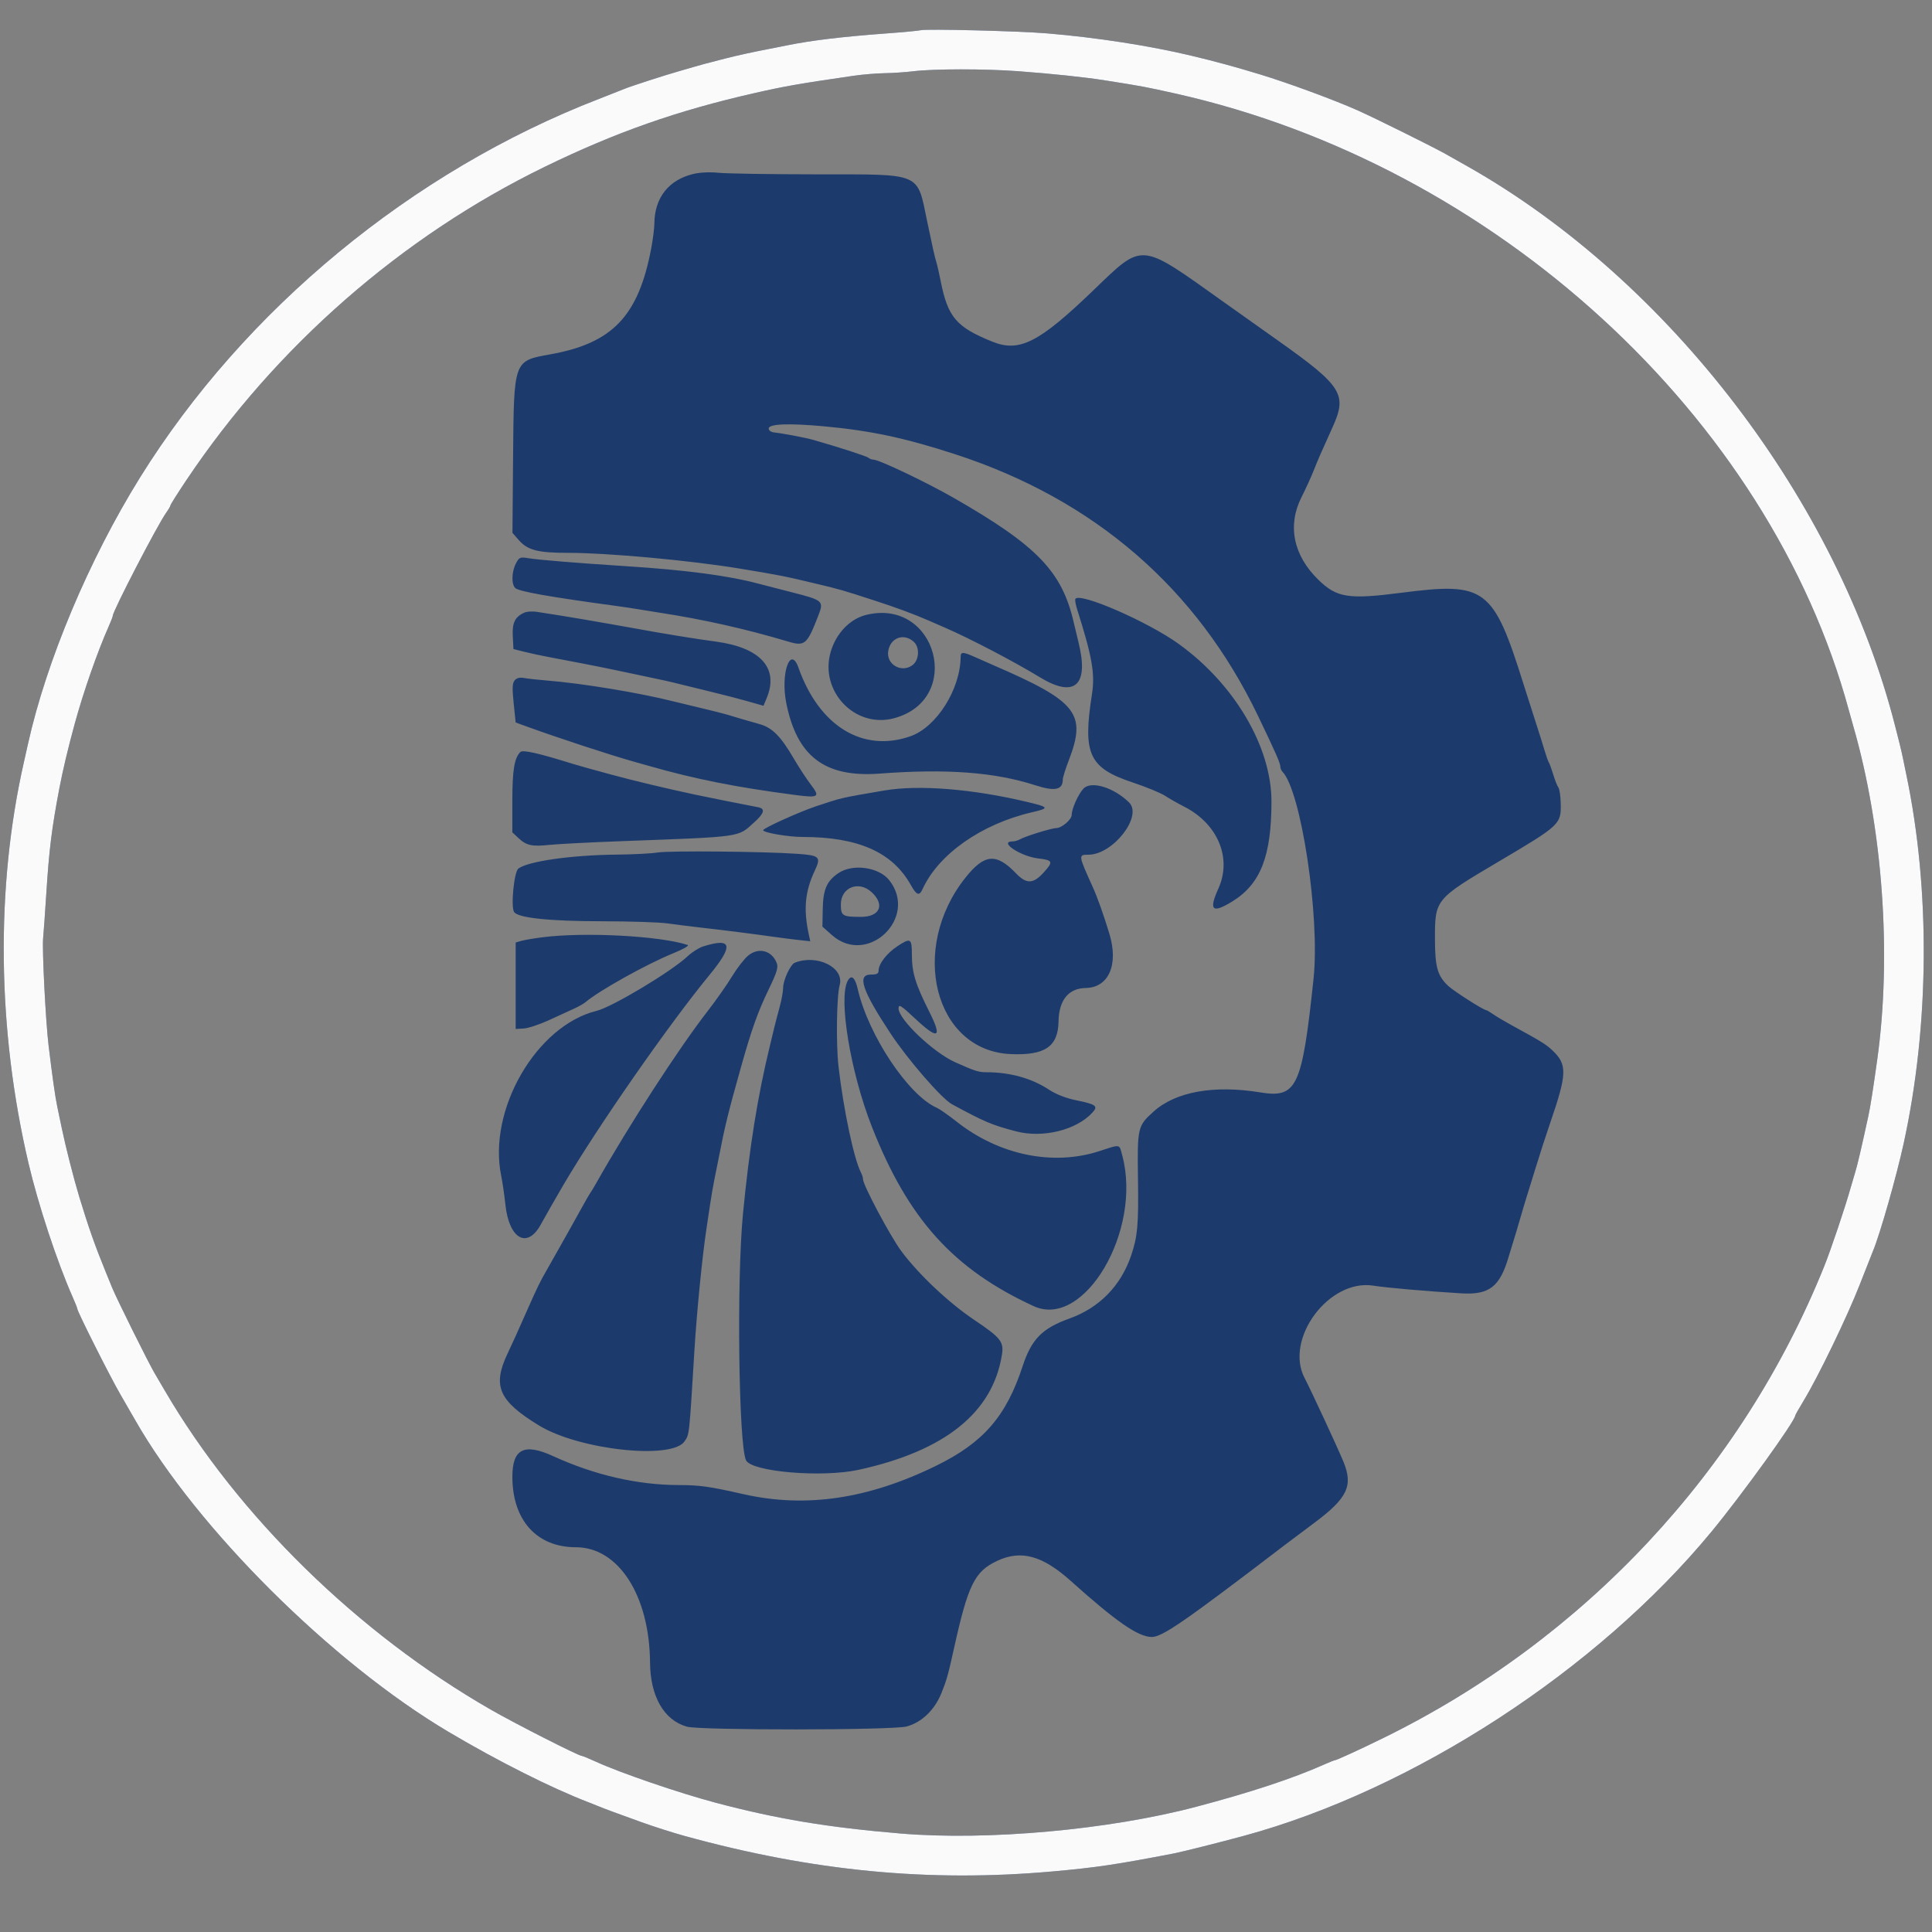 <?xml version="1.0" encoding="UTF-8" standalone="no"?>
<svg
   id="svg"
   version="1.1"
   width="400"
   height="400"
   viewBox="0, 0, 400,400"
   sodipodi:docname="tecnm.svg"
   inkscape:version="1.1.2 (0a00cf5339, 2022-02-04)"
   xmlns:inkscape="http://www.inkscape.org/namespaces/inkscape"
   xmlns:sodipodi="http://sodipodi.sourceforge.net/DTD/sodipodi-0.dtd"
   xmlns="http://www.w3.org/2000/svg"
   xmlns:svg="http://www.w3.org/2000/svg">
  <rect x="0" y="0" width="400" height="400" fill="#808080" stroke="none"/>
  <defs
     id="defs8" />
  <sodipodi:namedview
     id="namedview6"
     pagecolor="#505050"
     bordercolor="#eeeeee"
     borderopacity="1"
     inkscape:pageshadow="0"
     inkscape:pageopacity="0"
     inkscape:pagecheckerboard="0"
     showgrid="false"
     inkscape:zoom="1.04875"
     inkscape:cx="111.08462"
     inkscape:cy="269.84505"
     inkscape:window-width="1920"
     inkscape:window-height="1011"
     inkscape:window-x="0"
     inkscape:window-y="32"
     inkscape:window-maximized="1"
     inkscape:current-layer="svgg" />
  <g
     id="svgg">
    <path
       id="path0"
       d="m 190.63,6.256 c -0.379,0.108 -3.688,0.418 -7.353,0.687 -8.807,0.648 -15.312,1.429 -20.22,2.429 -0.632,0.129 -2.39,0.476 -3.906,0.772 -3.537,0.688 -6.419,1.318 -8.731,1.907 -4.127,1.052 -5.57,1.435 -6.663,1.772 -0.632,0.194 -2.079,0.613 -3.217,0.931 -2.724,0.762 -10.093,3.149 -11.259,3.648 -0.506,0.216 -2.884,1.153 -5.285,2.082 C 85.33,35.445 50.632,64.068 28.998,98.851 18.461,115.791 9.628,136.789 5.802,153.985 c -0.253,1.137 -0.647,2.895 -0.875,3.906 -5.856,25.903 -5.511,55.267 0.975,82.949 2.005,8.56 5.925,20.437 9.135,27.683 0.531,1.197 0.965,2.295 0.965,2.439 0,0.561 6.746,13.979 8.884,17.671 1.244,2.148 2.652,4.589 3.127,5.422 12.764,22.373 40.747,50.213 64.824,64.492 10.258,6.083 21.43,11.701 29.091,14.629 0.505,0.193 1.436,0.565 2.068,0.827 1.12,0.465 3.961,1.515 8.846,3.272 2.533,0.911 6.516,2.183 8.846,2.825 26.555,7.318 50.654,9.643 76.285,7.356 8.926,-0.796 13.191,-1.429 25.045,-3.717 1.744,-0.337 9.476,-2.281 14.476,-3.637 35.129,-9.541 73.144,-34.262 96.844,-62.977 6.314,-7.65 17.354,-22.96 17.354,-24.068 0,-0.107 0.795,-1.508 1.768,-3.113 3.002,-4.957 8.975,-17.315 11.52,-23.829 1.332,-3.412 2.596,-6.618 2.809,-7.123 1.423,-3.383 4.859,-15.434 6.354,-22.288 5.338,-24.46 5.539,-52.443 0.549,-76.285 -0.238,-1.137 -0.557,-2.688 -0.709,-3.447 -0.153,-0.758 -0.473,-2.154 -0.715,-3.102 -0.241,-0.948 -0.634,-2.499 -0.875,-3.447 -11.818,-46.542 -46.749,-92.31 -88.485,-115.939 -1.011,-0.573 -3.079,-1.741 -4.596,-2.595 -2.596,-1.464 -14.634,-7.436 -18.152,-9.006 -4.874,-2.175 -14.411,-5.693 -20.22,-7.458 -5.362,-1.63 -9.051,-2.636 -14.131,-3.854 -8.723,-2.091 -19.695,-3.796 -29.986,-4.658 -5.813,-0.487 -25.098,-0.971 -26.194,-0.657 m 20.22,8.488 c 7.161,0.537 13.653,1.222 17.922,1.894 7.701,1.212 8.418,1.346 14.591,2.727 66.117,14.799 122.947,66.858 139.434,127.726 0.239,0.885 0.645,2.332 0.9,3.217 6.102,21.14 7.99,47.38 4.971,69.047 -0.873,6.265 -1.431,9.811 -1.846,11.719 -1.463,6.735 -2.283,10.242 -2.712,11.604 -0.199,0.632 -0.625,2.079 -0.946,3.217 -1.212,4.292 -4.065,12.765 -5.493,16.314 -17.029,42.303 -49.635,77.191 -91.225,97.608 -4.971,2.44 -9.775,4.641 -10.128,4.641 -0.122,0 -1.098,0.391 -2.169,0.869 -6.433,2.869 -15.28,5.789 -26.534,8.759 -18.049,4.763 -43.139,7.031 -61.12,5.527 -15.102,-1.264 -25.739,-3.036 -38.372,-6.392 -7.557,-2.008 -19.664,-6.156 -24.715,-8.466 -1.46,-0.669 -2.791,-1.216 -2.955,-1.216 -0.661,0 -13.818,-6.688 -18.87,-9.592 -27.518,-15.815 -52.273,-40.042 -67.441,-66.004 -0.739,-1.264 -1.708,-2.918 -2.155,-3.676 -1.296,-2.201 -7.861,-15.425 -8.782,-17.694 -0.462,-1.136 -1.031,-2.532 -1.264,-3.101 -2.237,-5.458 -3.625,-9.394 -5.549,-15.74 -1.114,-3.676 -2.809,-10.327 -3.571,-14.016 -0.314,-1.517 -0.747,-3.584 -0.963,-4.596 -0.414,-1.943 -1.016,-6.181 -1.795,-12.638 -0.613,-5.084 -1.364,-19.926 -1.128,-22.288 0.101,-1.011 0.395,-5.147 0.654,-9.191 0.58,-9.112 1.126,-13.495 2.712,-21.829 0.708,-3.718 1.795,-8.283 3.172,-13.33 1.79,-6.554 4.726,-14.972 7.013,-20.097 0.478,-1.071 0.869,-2.085 0.869,-2.254 0,-0.966 9.211,-18.747 11.045,-21.325 0.496,-0.697 0.903,-1.398 0.903,-1.557 0,-0.159 1.483,-2.506 3.296,-5.214 C 57.09,71.77 83.164,48.966 112.737,34.559 c 14.704,-7.164 27.428,-11.639 43.427,-15.275 6.38,-1.45 9.165,-1.937 20.573,-3.596 1.838,-0.268 4.733,-0.509 6.434,-0.535 1.701,-0.028 4.335,-0.204 5.851,-0.393 4.227,-0.524 14.928,-0.532 21.829,-0.015 m -67.324,21.277 c -5.069,1.211 -7.998,4.925 -8.044,10.2 -0.008,1.011 -0.31,3.389 -0.671,5.285 -2.646,13.926 -8.012,19.554 -20.837,21.848 -7.66,1.372 -7.576,1.14 -7.746,21.231 l -0.132,15.736 1.345,1.533 c 1.807,2.059 3.962,2.611 10.173,2.607 8.114,-0.006 25.258,1.562 35.447,3.244 8.481,1.399 9.27,1.556 16.199,3.213 4.708,1.126 5.13,1.248 11.719,3.388 4.656,1.512 8.241,2.839 11.374,4.209 0.821,0.36 2.269,0.99 3.217,1.4 5.206,2.256 14.453,7.087 19.7,10.292 7.242,4.424 10.251,1.71 8.019,-7.236 -0.27,-1.08 -0.717,-2.947 -0.994,-4.147 -2.422,-10.501 -7.562,-15.834 -24.772,-25.707 -5.728,-3.286 -15.527,-7.955 -16.695,-7.955 -0.321,0 -0.78,-0.173 -1.02,-0.386 -0.366,-0.324 -6.136,-2.192 -11.466,-3.714 -1.552,-0.442 -6.298,-1.342 -8.042,-1.525 -0.662,-0.069 -1.149,-0.411 -1.149,-0.809 0,-0.975 4.091,-1.139 11.489,-0.461 9.576,0.879 16.83,2.425 27.164,5.793 28.764,9.371 49.965,27.701 62.669,54.18 3.673,7.656 4.605,9.776 4.605,10.473 0,0.331 0.192,0.798 0.425,1.039 3.88,3.98 7.81,30.072 6.456,42.856 -2.385,22.521 -3.449,24.797 -11.017,23.561 -9.626,-1.573 -17.55,-0.148 -22.116,3.977 -3.308,2.987 -3.373,3.275 -3.217,14.139 0.133,9.282 -0.087,11.725 -1.409,15.625 -2.135,6.302 -6.583,10.852 -12.78,13.074 -5.651,2.027 -7.863,4.278 -9.699,9.877 -3.406,10.382 -8.113,15.805 -17.874,20.591 -14.107,6.917 -27.031,8.821 -39.981,5.887 -7.028,-1.591 -8.985,-1.867 -13.327,-1.874 -8.544,-0.014 -17.445,-2.065 -26.025,-5.994 -6.007,-2.752 -8.444,-1.506 -8.434,4.312 0.017,8.975 5.059,14.557 13.15,14.557 8.818,0 15.243,9.986 15.351,23.856 0.055,7.016 2.881,11.946 7.619,13.29 2.748,0.779 42.568,0.749 45.499,-0.036 3.111,-0.832 5.788,-3.39 7.202,-6.885 1.079,-2.667 1.404,-3.819 2.594,-9.201 2.939,-13.286 4.277,-16.004 8.966,-18.209 4.926,-2.315 9.363,-1.104 15.224,4.154 9.385,8.42 13.921,11.568 16.735,11.611 2.182,0.032 6.696,-3.084 27.576,-19.038 0.885,-0.676 3.637,-2.741 6.118,-4.591 6.883,-5.13 8.09,-7.681 6.013,-12.703 -1.211,-2.928 -6.744,-14.848 -8.002,-17.238 -4.276,-8.127 5.038,-20.651 14.253,-19.162 2.613,0.422 10.929,1.148 18.152,1.585 5.82,0.353 7.994,-1.335 9.84,-7.635 0.333,-1.137 0.775,-2.585 0.981,-3.217 0.207,-0.632 0.824,-2.7 1.373,-4.596 0.549,-1.896 1.167,-3.964 1.373,-4.596 0.207,-0.632 1.039,-3.32 1.85,-5.974 0.81,-2.654 2.184,-6.893 3.054,-9.421 3.452,-10.035 3.506,-11.937 0.422,-14.851 -1.344,-1.272 -2.255,-1.834 -8.552,-5.276 -1.39,-0.761 -3.077,-1.765 -3.748,-2.231 -0.671,-0.466 -1.321,-0.849 -1.446,-0.849 -0.541,0 -6.643,-3.894 -7.826,-4.994 -2.205,-2.05 -2.74,-3.89 -2.757,-9.482 -0.025,-8.468 -0.049,-8.438 13.25,-16.308 12.716,-7.524 12.888,-7.686 12.787,-12.049 -0.033,-1.481 -0.25,-2.943 -0.483,-3.251 -0.231,-0.308 -0.702,-1.49 -1.045,-2.627 -0.344,-1.137 -0.757,-2.275 -0.919,-2.528 -0.162,-0.253 -0.568,-1.39 -0.902,-2.528 -0.334,-1.137 -1.179,-3.826 -1.877,-5.974 -0.699,-2.148 -1.789,-5.561 -2.424,-7.583 -6.335,-20.178 -7.87,-21.331 -25.357,-19.077 -10.965,1.413 -13.341,1.04 -17.183,-2.702 -5.172,-5.038 -6.435,-11.22 -3.487,-17.072 0.89,-1.768 2.038,-4.28 2.552,-5.581 0.886,-2.249 1.359,-3.335 3.923,-9.004 3.034,-6.709 1.93,-8.456 -11.243,-17.794 -4.636,-3.286 -9.736,-6.905 -11.331,-8.042 -17.613,-12.547 -16.546,-12.456 -27.109,-2.308 -11.16,10.722 -15.197,12.767 -20.773,10.521 -7.484,-3.012 -9.244,-5.079 -10.721,-12.579 -0.299,-1.517 -0.702,-3.274 -0.896,-3.906 -0.339,-1.101 -0.797,-3.135 -1.888,-8.387 -2.141,-10.3 -0.894,-9.762 -22.706,-9.777 -9.605,-0.007 -18.807,-0.151 -20.45,-0.319 -1.826,-0.187 -3.881,-0.094 -5.285,0.241 m -36.724,80.662 c -0.901,1.743 -0.947,4.381 -0.088,5.093 0.857,0.711 7.147,1.821 20.843,3.678 1.706,0.231 3.722,0.533 4.481,0.67 0.758,0.137 2.826,0.471 4.596,0.742 9.06,1.391 17.839,3.366 26.593,5.981 3.401,1.017 3.873,0.605 6.188,-5.374 1.186,-3.065 1.042,-3.189 -5.623,-4.884 -2.806,-0.713 -5.824,-1.491 -6.708,-1.729 -6.227,-1.676 -15.03,-2.84 -27.573,-3.644 -9.89,-0.633 -17.906,-1.287 -20.065,-1.635 -1.799,-0.29 -1.955,-0.224 -2.642,1.103 m 115.839,7.316 c -0.116,0.19 0.051,1.172 0.371,2.183 3.115,9.822 3.724,13.313 3.061,17.551 -1.942,12.417 -0.63,15.255 8.455,18.277 2.775,0.923 5.779,2.159 6.676,2.746 0.897,0.587 2.658,1.589 3.915,2.225 7.015,3.555 9.992,10.665 7.122,17.007 -2.051,4.531 -1.255,5.223 2.981,2.59 5.773,-3.591 8.017,-9.369 8.017,-20.648 0,-11.3 -7.648,-24.292 -19.2,-32.612 -6.408,-4.616 -20.513,-10.759 -21.398,-9.32 M 108.601,126.826 c -1.968,0.851 -2.585,2.089 -2.437,4.899 l 0.139,2.657 2.298,0.573 c 1.264,0.315 3.435,0.784 4.825,1.042 5.306,0.986 11.105,2.125 14.476,2.845 1.011,0.216 2.976,0.63 4.366,0.919 4.691,0.979 6.657,1.413 8.272,1.83 0.885,0.229 3.78,0.939 6.434,1.577 2.654,0.639 6.236,1.566 7.961,2.06 l 3.135,0.898 0.656,-1.571 c 2.599,-6.219 -1.243,-10.482 -10.566,-11.728 -4.319,-0.577 -10.83,-1.638 -16.81,-2.74 -1.137,-0.209 -3.412,-0.613 -5.055,-0.898 -1.643,-0.284 -4.124,-0.715 -5.515,-0.957 -2.386,-0.416 -6.04,-1.005 -9.651,-1.559 -0.885,-0.136 -2.022,-0.068 -2.528,0.152 m 70.771,0.472 c -3.385,0.817 -6.266,3.811 -7.39,7.676 -2.356,8.105 5.015,15.868 13.055,13.747 14.539,-3.835 8.954,-24.951 -5.665,-21.423 m 9.844,5.612 c 1.247,1.162 1.091,3.75 -0.287,4.795 -2.26,1.714 -5.479,-0.145 -5.032,-2.904 0.455,-2.801 3.269,-3.802 5.319,-1.891 m 9.68,3.038 c -0.06,6.798 -4.996,14.606 -10.431,16.498 -9.845,3.428 -18.874,-2.113 -23.148,-14.207 -1.666,-4.716 -3.738,1.188 -2.542,7.245 2.198,11.134 7.993,15.533 19.339,14.683 13.919,-1.044 23.854,-0.296 32.279,2.428 4.016,1.299 5.649,0.949 5.649,-1.214 0,-0.404 0.556,-2.182 1.236,-3.95 3.727,-9.692 1.76,-12.19 -15.482,-19.654 -0.885,-0.384 -2.579,-1.133 -3.766,-1.665 -2.624,-1.176 -3.125,-1.203 -3.134,-0.163 m -92.345,4.919 c -0.481,0.58 -0.525,1.598 -0.201,4.728 l 0.414,3.988 2.298,0.836 c 6.477,2.359 17.54,5.984 22.288,7.307 0.885,0.246 2.229,0.625 2.987,0.842 9.503,2.722 18.002,4.414 30.189,6.011 5.019,0.657 5.328,0.458 3.341,-2.146 -0.877,-1.148 -2.445,-3.545 -3.486,-5.327 -2.741,-4.692 -4.485,-6.452 -7.131,-7.191 -2.497,-0.696 -4.877,-1.394 -6.599,-1.931 -0.632,-0.198 -3.01,-0.798 -5.285,-1.336 -2.275,-0.538 -4.86,-1.162 -5.744,-1.387 -7.139,-1.814 -18.987,-3.773 -26.424,-4.37 -1.769,-0.141 -3.851,-0.371 -4.625,-0.51 -0.972,-0.173 -1.598,-0.023 -2.021,0.487 m 1.183,14.825 c -1.238,1.232 -1.66,3.783 -1.66,10.049 v 6.589 l 1.264,1.181 c 1.659,1.552 2.787,1.798 6.473,1.409 1.684,-0.178 8.336,-0.52 14.781,-0.762 25.468,-0.951 24.074,-0.751 27.601,-3.938 2.048,-1.851 2.286,-2.799 0.777,-3.088 -3.674,-0.705 -10.609,-2.093 -13.097,-2.622 -5.817,-1.235 -12.942,-2.939 -17.348,-4.146 -1.769,-0.486 -4.044,-1.11 -5.055,-1.387 -1.011,-0.277 -2.355,-0.664 -2.987,-0.862 -6.986,-2.179 -10.251,-2.916 -10.748,-2.423 m 116.568,7.599 c -1.08,1.168 -2.422,4.174 -2.422,5.423 0,0.969 -2.069,2.734 -3.203,2.734 -0.934,0 -6.344,1.67 -7.476,2.308 -0.439,0.247 -1.126,0.449 -1.527,0.449 -3.024,0 1.593,3.092 5.268,3.527 3.058,0.362 3.175,0.653 1.156,2.888 -2.17,2.402 -3.574,2.454 -5.732,0.209 -4.105,-4.272 -6.546,-4.066 -10.483,0.881 -11.766,14.786 -6.373,35.833 9.36,36.528 7.101,0.314 9.829,-1.548 9.915,-6.765 0.074,-4.405 2.063,-6.856 5.618,-6.917 4.778,-0.082 6.851,-4.829 4.907,-11.234 -1.211,-3.99 -2.457,-7.49 -3.455,-9.698 -2.988,-6.62 -2.994,-6.663 -0.896,-6.663 5.109,0 11.318,-7.988 8.419,-10.833 -3.18,-3.12 -7.882,-4.533 -9.448,-2.839 m -41.254,0.38 c -9.042,1.545 -8.68,1.461 -14.016,3.234 -3.525,1.171 -11.029,4.561 -11.029,4.984 0,0.502 5.198,1.397 8.11,1.397 11.563,0 18.647,3.138 22.459,9.946 1.209,2.16 1.757,2.34 2.454,0.811 3.274,-7.186 12.191,-13.445 22.582,-15.853 3.706,-0.859 3.63,-1.062 -0.802,-2.121 -11.43,-2.734 -22.544,-3.63 -29.758,-2.398 m -46.874,12.831 c -1.264,0.209 -5.09,0.407 -8.502,0.44 -9.342,0.091 -18.302,1.363 -20.35,2.888 -0.897,0.669 -1.607,7.95 -0.878,9.007 0.835,1.213 7.33,1.893 18.152,1.903 5.765,0.005 11.866,0.203 13.557,0.44 1.691,0.238 5.04,0.656 7.441,0.929 4.802,0.546 10.109,1.22 14.706,1.868 1.643,0.231 3.992,0.53 5.222,0.663 l 2.235,0.241 -0.322,-1.491 c -1.111,-5.145 -0.762,-8.834 1.24,-13.095 1.358,-2.892 1.048,-3.192 -3.63,-3.521 -6.941,-0.487 -26.457,-0.672 -28.87,-0.272 m 37.431,4.253 c -2.436,1.642 -3.192,3.373 -3.27,7.491 l -0.069,3.604 1.969,1.747 c 7.37,6.541 17.975,-3.598 11.876,-11.353 -2.137,-2.717 -7.546,-3.483 -10.506,-1.489 m 6.867,3.974 c 2.791,2.608 1.701,5.101 -2.228,5.101 -3.841,0 -4.158,-0.198 -4.158,-2.584 0,-3.533 3.726,-5.001 6.385,-2.517 m -68.195,9.329 c -1.769,0.227 -3.734,0.563 -4.366,0.746 l -1.149,0.333 v 8.951 8.95 l 1.681,-0.097 c 0.925,-0.053 3.303,-0.844 5.285,-1.758 1.982,-0.914 4.328,-1.992 5.212,-2.394 0.885,-0.402 1.927,-0.998 2.315,-1.326 2.878,-2.424 12.685,-7.887 18.088,-10.077 2.083,-0.844 3.42,-1.61 3.034,-1.737 -5.721,-1.89 -21.34,-2.716 -30.101,-1.591 m 73.535,1.837 c -2.24,1.484 -3.908,3.65 -3.912,5.079 -0.001,0.612 -0.385,0.804 -1.61,0.804 -2.9,0 -1.807,3.267 4.073,12.178 3.576,5.419 10.597,13.512 12.721,14.662 6.824,3.694 8.189,4.273 13.214,5.603 5.598,1.482 12.584,-0.236 15.913,-3.914 1.182,-1.306 0.7,-1.666 -3.348,-2.495 -2.215,-0.455 -4.196,-1.229 -5.744,-2.245 -3.533,-2.32 -8.024,-3.568 -12.834,-3.568 -1.687,0 -2.41,-0.23 -6.533,-2.075 -4.51,-2.02 -11.704,-8.857 -11.715,-11.137 -0.006,-0.966 0.457,-0.678 3.517,2.183 4.72,4.415 5.588,3.959 2.848,-1.496 -2.92,-5.814 -3.611,-8.105 -3.611,-11.972 0,-3.228 -0.293,-3.386 -2.98,-1.606 m -40.218,0.048 c -0.885,0.278 -2.332,1.19 -3.217,2.028 -3.306,3.131 -15.611,10.517 -18.842,11.311 -12.502,3.069 -22.597,20.529 -19.762,34.178 0.252,1.213 0.641,3.897 0.864,5.964 0.773,7.152 4.56,9.229 7.363,4.039 0.695,-1.286 3.05,-5.409 4.621,-8.089 7,-11.943 21.804,-33.225 30.271,-43.516 5.049,-6.136 4.685,-7.792 -1.298,-5.914 m 9.268,1.935 c -0.809,0.68 -2.301,2.611 -3.317,4.292 -1.016,1.68 -3.29,4.916 -5.054,7.191 -6.024,7.77 -16.258,23.573 -23.064,35.615 -0.5,0.885 -1.064,1.815 -1.253,2.068 -0.19,0.253 -0.964,1.597 -1.721,2.987 -0.758,1.39 -1.851,3.355 -2.43,4.366 -0.578,1.011 -1.567,2.769 -2.198,3.906 -0.631,1.137 -1.799,3.205 -2.598,4.595 -1.419,2.471 -1.975,3.604 -3.837,7.812 -2.536,5.727 -3.057,6.883 -4.336,9.594 -3.15,6.677 -1.785,9.757 6.574,14.846 8.287,5.044 27.494,7.131 30.095,3.27 1.019,-1.511 0.955,-0.928 2.043,-18.748 0.493,-8.058 1.62,-19.479 2.497,-25.275 0.153,-1.011 0.494,-3.286 0.758,-5.055 0.265,-1.769 0.656,-4.044 0.869,-5.055 0.213,-1.011 0.627,-3.079 0.921,-4.596 1.274,-6.578 1.944,-9.306 4.627,-18.842 2.197,-7.808 3.46,-11.349 5.72,-16.026 1.683,-3.483 2.001,-4.522 1.66,-5.419 -1.002,-2.633 -3.791,-3.349 -5.956,-1.527 m 9.676,1.451 c -0.888,0.357 -2.4,3.611 -2.4,5.166 0,0.756 -0.33,2.573 -0.734,4.038 -0.403,1.466 -0.929,3.493 -1.17,4.504 -0.24,1.011 -0.612,2.562 -0.828,3.447 -2.559,10.493 -4.25,21.058 -5.592,34.926 -1.317,13.612 -0.886,47.794 0.642,50.928 1.166,2.393 15.752,3.625 23.318,1.97 17.87,-3.908 27.759,-11.852 29.665,-23.825 0.427,-2.69 -0.232,-3.516 -5.778,-7.244 -5.288,-3.553 -11.562,-9.482 -15.082,-14.247 -2.281,-3.089 -7.897,-13.636 -7.897,-14.831 0,-0.317 -0.19,-0.935 -0.42,-1.374 -1.445,-2.742 -3.622,-13.008 -4.652,-21.938 -0.54,-4.679 -0.402,-14.595 0.234,-16.892 1.009,-3.641 -4.7,-6.48 -9.306,-4.629 m 10.958,3.769 c -1.946,3.636 0.591,18.924 5.005,30.159 7.512,19.124 16.868,29.502 33.507,37.166 10.459,4.818 22.502,-15.65 18.346,-31.185 -0.654,-2.444 -0.25,-2.368 -4.78,-0.9 -9.591,3.11 -20.723,0.809 -29.49,-6.096 -1.698,-1.337 -3.542,-2.629 -4.099,-2.871 -5.893,-2.565 -14.179,-14.985 -16.393,-24.569 -0.574,-2.49 -1.341,-3.113 -2.094,-1.705"
       stroke="none"
       fill="#fafafa"
       fill-rule="evenodd"
       style="fill:#1c3b6c;fill-opacity:1;stroke-width:1.149" />
    <path
       id="path1"
       d="m 179.142,-13.291 c 0,0.272 -1.685,0.46 -4.136,0.46 -2.451,0 -4.136,0.187 -4.136,0.46 0,0.263 -1.379,0.46 -3.217,0.46 -1.838,0 -3.217,0.196 -3.217,0.46 0,0.255 -1.226,0.46 -2.757,0.46 -1.531,0 -2.757,0.204 -2.757,0.46 0,0.253 -1.034,0.46 -2.298,0.46 -1.264,0 -2.298,0.207 -2.298,0.46 0,0.253 -1.034,0.46 -2.298,0.46 -1.264,0 -2.298,0.207 -2.298,0.46 0,0.253 -0.827,0.46 -1.838,0.46 -1.011,0 -1.838,0.207 -1.838,0.46 0,0.253 -0.827,0.46 -1.838,0.46 -1.011,0 -1.838,0.207 -1.838,0.46 0,0.253 -0.827,0.46 -1.838,0.46 -1.011,0 -1.838,0.207 -1.838,0.46 0,0.253 -0.827,0.46 -1.838,0.46 -1.011,0 -1.838,0.207 -1.838,0.46 0,0.253 -0.62,0.46 -1.379,0.46 -0.758,0 -1.379,0.207 -1.379,0.46 0,0.253 -0.62,0.46 -1.379,0.46 -0.758,0 -1.379,0.207 -1.379,0.46 0,0.253 -0.62,0.46 -1.379,0.46 -0.758,0 -1.379,0.207 -1.379,0.46 0,0.253 -0.62,0.46 -1.379,0.46 -0.758,0 -1.379,0.207 -1.379,0.46 0,0.253 -0.62,0.46 -1.379,0.46 -0.758,0 -1.379,0.207 -1.379,0.46 0,0.253 -0.62,0.46 -1.379,0.46 -0.758,0 -1.379,0.207 -1.379,0.46 0,0.253 -0.414,0.46 -0.919,0.46 -0.505,0 -0.919,0.207 -0.919,0.46 0,0.253 -0.62,0.46 -1.379,0.46 -0.758,0 -1.379,0.207 -1.379,0.46 0,0.253 -0.414,0.46 -0.919,0.46 -0.506,0 -0.919,0.207 -0.919,0.46 0,0.253 -0.62,0.46 -1.379,0.46 -0.758,0 -1.379,0.207 -1.379,0.46 0,0.253 -0.414,0.46 -0.919,0.46 -0.506,0 -0.919,0.207 -0.919,0.46 0,0.253 -0.414,0.46 -0.919,0.46 -0.505,0 -0.919,0.207 -0.919,0.46 0,0.253 -0.414,0.46 -0.919,0.46 -0.506,0 -0.919,0.207 -0.919,0.46 0,0.253 -0.62,0.46 -1.379,0.46 -0.758,0 -1.379,0.207 -1.379,0.46 0,0.253 -0.414,0.46 -0.919,0.46 -0.506,0 -0.919,0.207 -0.919,0.46 0,0.253 -0.414,0.46 -0.919,0.46 -0.506,0 -0.919,0.207 -0.919,0.46 0,0.253 -0.414,0.46 -0.919,0.46 -0.506,0 -0.919,0.207 -0.919,0.46 0,0.253 -0.368,0.46 -0.818,0.46 -0.449,0 -1.116,0.414 -1.48,0.919 -0.364,0.506 -1.031,0.919 -1.48,0.919 -0.45,0 -0.818,0.207 -0.818,0.46 0,0.253 -0.414,0.46 -0.919,0.46 -0.506,0 -0.919,0.207 -0.919,0.46 0,0.253 -0.414,0.46 -0.919,0.46 -0.506,0 -0.919,0.207 -0.919,0.46 0,0.253 -0.368,0.46 -0.818,0.46 -0.449,0 -1.116,0.414 -1.48,0.919 -0.364,0.506 -1.031,0.919 -1.48,0.919 -0.45,0 -0.818,0.207 -0.818,0.46 0,0.253 -0.368,0.46 -0.818,0.46 -0.449,0 -1.116,0.414 -1.48,0.919 -0.364,0.506 -1.031,0.919 -1.48,0.919 -0.45,0 -0.818,0.207 -0.818,0.46 0,0.253 -0.368,0.46 -0.818,0.46 -0.449,0 -1.116,0.414 -1.48,0.919 -0.364,0.506 -0.985,0.919 -1.379,0.919 -0.394,0 -1.014,0.414 -1.379,0.919 -0.364,0.506 -0.948,0.919 -1.296,0.919 -0.348,0 -1.212,0.62 -1.921,1.379 -0.709,0.758 -1.573,1.379 -1.921,1.379 -0.348,0 -0.932,0.414 -1.296,0.919 -0.364,0.506 -0.948,0.919 -1.296,0.919 -0.348,0 -1.212,0.62 -1.921,1.379 -0.709,0.758 -1.531,1.379 -1.829,1.379 -0.298,0 -1.335,0.827 -2.307,1.838 -0.972,1.011 -2.002,1.838 -2.292,1.838 -0.288,0 -1.533,1.034 -2.763,2.298 -1.23,1.264 -2.46,2.298 -2.73,2.298 -0.642,0 -23.005,22.363 -23.005,23.005 0,0.27 -1.034,1.499 -2.298,2.73 -1.264,1.23 -2.298,2.475 -2.298,2.763 0,0.29 -0.827,1.32 -1.838,2.292 -1.011,0.972 -1.838,2.009 -1.838,2.307 0,0.298 -0.62,1.12 -1.379,1.829 -0.758,0.709 -1.379,1.573 -1.379,1.921 0,0.348 -0.414,0.932 -0.919,1.296 -0.506,0.364 -0.919,0.985 -0.919,1.379 0,0.394 -0.414,1.014 -0.919,1.379 -0.506,0.364 -0.919,0.985 -0.919,1.379 0,0.394 -0.414,1.014 -0.919,1.379 -0.506,0.364 -0.919,0.985 -0.919,1.379 0,0.394 -0.414,1.014 -0.919,1.379 -0.506,0.364 -0.919,0.985 -0.919,1.379 0,0.394 -0.414,1.014 -0.919,1.379 -0.506,0.364 -0.919,1.031 -0.919,1.48 0,0.45 -0.207,0.818 -0.46,0.818 -0.253,0 -0.46,0.368 -0.46,0.818 0,0.449 -0.414,1.116 -0.919,1.48 -0.506,0.364 -0.919,1.031 -0.919,1.48 0,0.45 -0.207,0.818 -0.46,0.818 -0.253,0 -0.46,0.414 -0.46,0.919 0,0.506 -0.207,0.919 -0.46,0.919 -0.253,0 -0.46,0.368 -0.46,0.818 0,0.449 -0.414,1.116 -0.919,1.48 -0.506,0.364 -0.919,1.031 -0.919,1.48 0,0.45 -0.207,0.818 -0.46,0.818 -0.253,0 -0.46,0.414 -0.46,0.919 0,0.505 -0.207,0.919 -0.46,0.919 -0.253,0 -0.46,0.414 -0.46,0.919 0,0.506 -0.207,0.919 -0.46,0.919 -0.253,0 -0.46,0.414 -0.46,0.919 0,0.505 -0.207,0.919 -0.46,0.919 -0.253,0 -0.46,0.414 -0.46,0.919 0,0.506 -0.207,0.919 -0.46,0.919 -0.253,0 -0.46,0.414 -0.46,0.919 0,0.505 -0.207,0.919 -0.46,0.919 -0.253,0 -0.46,0.62 -0.46,1.379 0,0.758 -0.207,1.379 -0.46,1.379 -0.253,0 -0.46,0.414 -0.46,0.919 0,0.505 -0.207,0.919 -0.46,0.919 -0.253,0 -0.46,0.414 -0.46,0.919 0,0.506 -0.207,0.919 -0.46,0.919 -0.253,0 -0.46,0.62 -0.46,1.379 0,0.758 -0.207,1.379 -0.46,1.379 -0.253,0 -0.46,0.414 -0.46,0.919 0,0.505 -0.207,0.919 -0.46,0.919 -0.253,0 -0.46,0.62 -0.46,1.379 0,0.758 -0.207,1.379 -0.46,1.379 -0.253,0 -0.46,0.414 -0.46,0.919 0,0.505 -0.207,0.919 -0.46,0.919 -0.253,0 -0.46,0.62 -0.46,1.379 0,0.758 -0.207,1.379 -0.46,1.379 -0.253,0 -0.46,0.62 -0.46,1.379 0,0.758 -0.207,1.379 -0.46,1.379 -0.253,0 -0.46,0.62 -0.46,1.379 0,0.758 -0.207,1.379 -0.46,1.379 -0.253,0 -0.46,0.62 -0.46,1.379 0,0.758 -0.207,1.379 -0.46,1.379 -0.253,0 -0.46,0.62 -0.46,1.379 0,0.758 -0.207,1.379 -0.46,1.379 -0.253,0 -0.46,0.827 -0.46,1.838 0,1.011 -0.207,1.838 -0.46,1.838 -0.253,0 -0.46,0.827 -0.46,1.838 0,1.011 -0.207,1.838 -0.46,1.838 -0.253,0 -0.46,0.827 -0.46,1.838 0,1.011 -0.207,1.838 -0.46,1.838 -0.253,0 -0.46,0.827 -0.46,1.838 0,1.011 -0.207,1.838 -0.46,1.838 -0.253,0 -0.46,1.034 -0.46,2.298 0,1.264 -0.207,2.298 -0.46,2.298 -0.255,0 -0.46,1.226 -0.46,2.757 0,1.531 -0.204,2.757 -0.46,2.757 -0.263,0 -0.46,1.379 -0.46,3.217 0,1.838 -0.196,3.217 -0.46,3.217 -0.272,0 -0.46,1.685 -0.46,4.136 0,2.451 -0.187,4.136 -0.46,4.136 -0.299,0 -0.46,6.587 -0.46,18.842 0,12.255 0.161,18.842 0.46,18.842 0.276,0 0.46,1.838 0.46,4.596 0,2.757 0.184,4.596 0.46,4.596 0.263,0 0.46,1.379 0.46,3.217 0,1.838 0.196,3.217 0.46,3.217 0.253,0 0.46,1.034 0.46,2.298 0,1.264 0.207,2.298 0.46,2.298 0.253,0 0.46,1.034 0.46,2.298 0,1.264 0.207,2.298 0.46,2.298 0.253,0 0.46,1.034 0.46,2.298 0,1.264 0.207,2.298 0.46,2.298 0.253,0 0.46,0.827 0.46,1.838 0,1.011 0.207,1.838 0.46,1.838 0.253,0 0.46,0.827 0.46,1.838 0,1.011 0.207,1.838 0.46,1.838 0.253,0 0.46,0.62 0.46,1.379 0,0.758 0.207,1.379 0.46,1.379 0.253,0 0.46,0.827 0.46,1.838 0,1.011 0.207,1.838 0.46,1.838 0.253,0 0.46,0.62 0.46,1.379 0,0.758 0.207,1.379 0.46,1.379 0.253,0 0.46,0.62 0.46,1.379 0,0.758 0.207,1.379 0.46,1.379 0.253,0 0.46,0.62 0.46,1.379 0,0.758 0.207,1.379 0.46,1.379 0.253,0 0.46,0.62 0.46,1.379 0,0.758 0.207,1.379 0.46,1.379 0.253,0 0.46,0.414 0.46,0.919 0,0.506 0.207,0.919 0.46,0.919 0.253,0 0.46,0.62 0.46,1.379 0,0.758 0.207,1.379 0.46,1.379 0.253,0 0.46,0.414 0.46,0.919 0,0.506 0.207,0.919 0.46,0.919 0.253,0 0.46,0.62 0.46,1.379 0,0.758 0.207,1.379 0.46,1.379 0.253,0 0.46,0.414 0.46,0.919 0,0.505 0.207,0.919 0.46,0.919 0.253,0 0.46,0.414 0.46,0.919 0,0.506 0.207,0.919 0.46,0.919 0.253,0 0.46,0.414 0.46,0.919 0,0.505 0.207,0.919 0.46,0.919 0.253,0 0.46,0.414 0.46,0.919 0,0.506 0.207,0.919 0.46,0.919 0.253,0 0.46,0.62 0.46,1.379 0,0.758 0.207,1.379 0.46,1.379 0.253,0 0.46,0.414 0.46,0.919 0,0.506 0.207,0.919 0.46,0.919 0.253,0 0.46,0.368 0.46,0.818 0,0.449 0.414,1.116 0.919,1.48 0.506,0.364 0.919,1.031 0.919,1.48 0,0.45 0.207,0.818 0.46,0.818 0.253,0 0.46,0.414 0.46,0.919 0,0.505 0.207,0.919 0.46,0.919 0.253,0 0.46,0.414 0.46,0.919 0,0.506 0.207,0.919 0.46,0.919 0.253,0 0.46,0.368 0.46,0.818 0,0.449 0.414,1.116 0.919,1.48 0.506,0.364 0.919,1.031 0.919,1.48 0,0.45 0.207,0.818 0.46,0.818 0.253,0 0.46,0.368 0.46,0.818 0,0.449 0.414,1.116 0.919,1.48 0.506,0.364 0.919,1.031 0.919,1.48 0,0.45 0.207,0.818 0.46,0.818 0.253,0 0.46,0.368 0.46,0.818 0,0.449 0.414,1.116 0.919,1.48 0.506,0.364 0.919,0.985 0.919,1.379 0,0.394 0.414,1.014 0.919,1.379 0.506,0.364 0.919,0.985 0.919,1.379 0,0.394 0.414,1.014 0.919,1.379 0.506,0.364 0.919,0.948 0.919,1.296 0,0.348 0.62,1.212 1.379,1.921 0.758,0.709 1.379,1.536 1.379,1.838 0,0.302 0.62,1.129 1.379,1.838 0.758,0.709 1.379,1.531 1.379,1.829 0,0.298 0.827,1.335 1.838,2.307 1.011,0.972 1.838,2.002 1.838,2.292 0,0.288 1.034,1.533 2.298,2.763 1.264,1.23 2.298,2.46 2.298,2.73 0,0.643 20.523,21.167 21.167,21.167 0.27,0 1.499,1.034 2.73,2.298 1.23,1.264 2.475,2.298 2.763,2.298 0.29,0 1.32,0.827 2.292,1.838 0.972,1.011 2.009,1.838 2.307,1.838 0.298,0 1.12,0.62 1.829,1.379 0.709,0.758 1.536,1.379 1.838,1.379 0.302,0 1.129,0.62 1.838,1.379 0.709,0.758 1.573,1.379 1.921,1.379 0.348,0 0.932,0.414 1.296,0.919 0.364,0.505 0.985,0.919 1.379,0.919 0.394,0 1.014,0.414 1.379,0.919 0.364,0.505 0.985,0.919 1.379,0.919 0.394,0 1.014,0.414 1.379,0.919 0.364,0.505 0.985,0.919 1.379,0.919 0.394,0 1.014,0.414 1.379,0.919 0.364,0.506 1.031,0.919 1.48,0.919 0.45,0 0.818,0.207 0.818,0.46 0,0.253 0.368,0.46 0.818,0.46 0.449,0 1.116,0.414 1.48,0.919 0.364,0.506 1.031,0.919 1.48,0.919 0.45,0 0.818,0.207 0.818,0.46 0,0.253 0.368,0.46 0.818,0.46 0.449,0 1.116,0.414 1.48,0.919 0.364,0.505 1.031,0.919 1.48,0.919 0.45,0 0.818,0.207 0.818,0.46 0,0.253 0.414,0.46 0.919,0.46 0.506,0 0.919,0.207 0.919,0.46 0,0.253 0.414,0.46 0.919,0.46 0.506,0 0.919,0.207 0.919,0.46 0,0.253 0.414,0.46 0.919,0.46 0.506,0 0.919,0.207 0.919,0.46 0,0.253 0.414,0.46 0.919,0.46 0.506,0 0.919,0.207 0.919,0.46 0,0.253 0.414,0.46 0.919,0.46 0.506,0 0.919,0.207 0.919,0.46 0,0.253 0.414,0.46 0.919,0.46 0.506,0 0.919,0.207 0.919,0.46 0,0.253 0.414,0.46 0.919,0.46 0.505,0 0.919,0.207 0.919,0.46 0,0.253 0.414,0.46 0.919,0.46 0.505,0 0.919,0.207 0.919,0.46 0,0.253 0.414,0.46 0.919,0.46 0.505,0 0.919,0.207 0.919,0.46 0,0.253 0.414,0.46 0.919,0.46 0.506,0 0.919,0.207 0.919,0.46 0,0.253 0.62,0.46 1.379,0.46 0.758,0 1.379,0.207 1.379,0.46 0,0.253 0.414,0.46 0.919,0.46 0.506,0 0.919,0.207 0.919,0.46 0,0.253 0.62,0.46 1.379,0.46 0.758,0 1.379,0.207 1.379,0.46 0,0.253 0.414,0.46 0.919,0.46 0.505,0 0.919,0.207 0.919,0.46 0,0.253 0.62,0.46 1.379,0.46 0.758,0 1.379,0.207 1.379,0.46 0,0.253 0.62,0.46 1.379,0.46 0.758,0 1.379,0.207 1.379,0.46 0,0.253 0.414,0.46 0.919,0.46 0.505,0 0.919,0.207 0.919,0.46 0,0.253 0.62,0.46 1.379,0.46 0.758,0 1.379,0.207 1.379,0.46 0,0.253 0.62,0.46 1.379,0.46 0.758,0 1.379,0.207 1.379,0.46 0,0.253 0.827,0.46 1.838,0.46 1.011,0 1.838,0.207 1.838,0.46 0,0.253 0.62,0.46 1.379,0.46 0.758,0 1.379,0.207 1.379,0.46 0,0.253 0.827,0.46 1.838,0.46 1.011,0 1.838,0.207 1.838,0.46 0,0.253 0.62,0.46 1.379,0.46 0.758,0 1.379,0.207 1.379,0.46 0,0.253 0.827,0.46 1.838,0.46 1.011,0 1.838,0.207 1.838,0.46 0,0.253 1.034,0.46 2.298,0.46 1.264,0 2.298,0.207 2.298,0.46 0,0.253 1.034,0.46 2.298,0.46 1.264,0 2.298,0.207 2.298,0.46 0,0.253 1.034,0.46 2.298,0.46 1.264,0 2.298,0.207 2.298,0.46 0,0.255 1.226,0.46 2.757,0.46 1.531,0 2.757,0.204 2.757,0.46 0,0.263 1.379,0.46 3.217,0.46 1.838,0 3.217,0.196 3.217,0.46 0,0.276 1.838,0.46 4.596,0.46 2.757,0 4.595,0.184 4.595,0.46 0,0.299 6.893,0.46 19.761,0.46 12.867,0 19.761,-0.161 19.761,-0.46 0,-0.276 1.838,-0.46 4.596,-0.46 2.757,0 4.595,-0.184 4.595,-0.46 0,-0.268 1.531,-0.46 3.676,-0.46 2.145,0 3.676,-0.192 3.676,-0.46 0,-0.255 1.226,-0.46 2.757,-0.46 1.531,0 2.757,-0.204 2.757,-0.46 0,-0.253 1.034,-0.46 2.298,-0.46 1.264,0 2.298,-0.207 2.298,-0.46 0,-0.253 1.034,-0.46 2.298,-0.46 1.264,0 2.298,-0.207 2.298,-0.46 0,-0.253 0.827,-0.46 1.838,-0.46 1.011,0 1.838,-0.207 1.838,-0.46 0,-0.253 0.827,-0.46 1.838,-0.46 1.011,0 1.838,-0.207 1.838,-0.46 0,-0.253 0.827,-0.46 1.838,-0.46 1.011,0 1.838,-0.207 1.838,-0.46 0,-0.253 0.827,-0.46 1.838,-0.46 1.011,0 1.838,-0.207 1.838,-0.46 0,-0.253 0.62,-0.46 1.379,-0.46 0.758,0 1.379,-0.207 1.379,-0.46 0,-0.253 0.62,-0.46 1.379,-0.46 0.758,0 1.379,-0.207 1.379,-0.46 0,-0.253 0.62,-0.46 1.379,-0.46 0.758,0 1.379,-0.207 1.379,-0.46 0,-0.253 0.62,-0.46 1.379,-0.46 0.758,0 1.379,-0.207 1.379,-0.46 0,-0.253 0.62,-0.46 1.379,-0.46 0.758,0 1.379,-0.207 1.379,-0.46 0,-0.253 0.62,-0.46 1.379,-0.46 0.758,0 1.379,-0.207 1.379,-0.46 0,-0.253 0.414,-0.46 0.919,-0.46 0.505,0 0.919,-0.207 0.919,-0.46 0,-0.253 0.62,-0.46 1.379,-0.46 0.758,0 1.379,-0.207 1.379,-0.46 0,-0.253 0.414,-0.46 0.919,-0.46 0.505,0 0.919,-0.207 0.919,-0.46 0,-0.253 0.62,-0.46 1.379,-0.46 0.758,0 1.379,-0.207 1.379,-0.46 0,-0.253 0.414,-0.46 0.919,-0.46 0.506,0 0.919,-0.207 0.919,-0.46 0,-0.253 0.414,-0.46 0.919,-0.46 0.505,0 0.919,-0.207 0.919,-0.46 0,-0.253 0.414,-0.46 0.919,-0.46 0.506,0 0.919,-0.207 0.919,-0.46 0,-0.253 0.62,-0.46 1.379,-0.46 0.758,0 1.379,-0.207 1.379,-0.46 0,-0.253 0.414,-0.46 0.919,-0.46 0.506,0 0.919,-0.207 0.919,-0.46 0,-0.253 0.414,-0.46 0.919,-0.46 0.505,0 0.919,-0.207 0.919,-0.46 0,-0.253 0.414,-0.46 0.919,-0.46 0.506,0 0.919,-0.207 0.919,-0.46 0,-0.253 0.414,-0.46 0.919,-0.46 0.505,0 0.919,-0.207 0.919,-0.46 0,-0.253 0.368,-0.46 0.818,-0.46 0.449,0 1.116,-0.414 1.48,-0.919 0.364,-0.506 1.031,-0.919 1.48,-0.919 0.45,0 0.818,-0.207 0.818,-0.46 0,-0.253 0.414,-0.46 0.919,-0.46 0.506,0 0.919,-0.207 0.919,-0.46 0,-0.253 0.414,-0.46 0.919,-0.46 0.505,0 0.919,-0.207 0.919,-0.46 0,-0.253 0.368,-0.46 0.818,-0.46 0.449,0 1.116,-0.414 1.48,-0.919 0.364,-0.505 1.031,-0.919 1.48,-0.919 0.45,0 0.818,-0.207 0.818,-0.46 0,-0.253 0.368,-0.46 0.818,-0.46 0.449,0 1.116,-0.414 1.48,-0.919 0.364,-0.506 0.985,-0.919 1.379,-0.919 0.394,0 1.014,-0.414 1.379,-0.919 0.364,-0.505 0.985,-0.919 1.379,-0.919 0.394,0 1.014,-0.414 1.379,-0.919 0.364,-0.506 0.985,-0.919 1.379,-0.919 0.394,0 1.014,-0.414 1.379,-0.919 0.364,-0.505 0.948,-0.919 1.296,-0.919 0.348,0 1.212,-0.62 1.921,-1.379 0.709,-0.758 1.573,-1.379 1.921,-1.379 0.348,0 0.932,-0.414 1.296,-0.919 0.364,-0.506 0.943,-0.919 1.287,-0.919 0.342,0 1.418,-0.827 2.39,-1.838 0.972,-1.011 2.006,-1.838 2.298,-1.838 0.292,0 1.326,-0.827 2.298,-1.838 0.972,-1.011 1.998,-1.838 2.282,-1.838 0.283,0 2.152,-1.654 4.152,-3.676 2,-2.022 3.854,-3.676 4.121,-3.676 0.633,0 11.963,-11.332 11.963,-11.966 0,-0.268 1.448,-1.914 3.217,-3.659 1.769,-1.745 3.217,-3.403 3.217,-3.684 0,-0.281 1.034,-1.519 2.298,-2.749 1.264,-1.23 2.298,-2.479 2.298,-2.773 0,-0.294 0.62,-1.113 1.379,-1.822 0.758,-0.709 1.379,-1.536 1.379,-1.838 0,-0.302 0.62,-1.129 1.379,-1.838 0.758,-0.709 1.379,-1.573 1.379,-1.921 0,-0.348 0.414,-0.932 0.919,-1.296 0.505,-0.364 0.919,-0.985 0.919,-1.379 0,-0.394 0.414,-1.014 0.919,-1.379 0.506,-0.364 0.919,-0.985 0.919,-1.379 0,-0.394 0.414,-1.014 0.919,-1.379 0.505,-0.364 0.919,-0.985 0.919,-1.379 0,-0.394 0.414,-1.014 0.919,-1.379 0.506,-0.364 0.919,-0.985 0.919,-1.379 0,-0.394 0.414,-1.014 0.919,-1.379 0.505,-0.364 0.919,-1.031 0.919,-1.48 0,-0.45 0.207,-0.818 0.46,-0.818 0.253,0 0.46,-0.368 0.46,-0.818 0,-0.449 0.414,-1.116 0.919,-1.48 0.505,-0.364 0.919,-1.031 0.919,-1.48 0,-0.45 0.207,-0.818 0.46,-0.818 0.253,0 0.46,-0.414 0.46,-0.919 0,-0.506 0.207,-0.919 0.46,-0.919 0.253,0 0.46,-0.414 0.46,-0.919 0,-0.505 0.207,-0.919 0.46,-0.919 0.253,0 0.46,-0.368 0.46,-0.818 0,-0.449 0.414,-1.116 0.919,-1.48 0.505,-0.364 0.919,-1.031 0.919,-1.48 0,-0.45 0.207,-0.818 0.46,-0.818 0.253,0 0.46,-0.414 0.46,-0.919 0,-0.506 0.207,-0.919 0.46,-0.919 0.253,0 0.46,-0.414 0.46,-0.919 0,-0.505 0.207,-0.919 0.46,-0.919 0.253,0 0.46,-0.62 0.46,-1.379 0,-0.758 0.207,-1.379 0.46,-1.379 0.253,0 0.46,-0.414 0.46,-0.919 0,-0.506 0.207,-0.919 0.46,-0.919 0.253,0 0.46,-0.414 0.46,-0.919 0,-0.505 0.207,-0.919 0.46,-0.919 0.253,0 0.46,-0.414 0.46,-0.919 0,-0.505 0.207,-0.919 0.46,-0.919 0.253,0 0.46,-0.62 0.46,-1.379 0,-0.758 0.207,-1.379 0.46,-1.379 0.253,0 0.46,-0.414 0.46,-0.919 0,-0.505 0.207,-0.919 0.46,-0.919 0.253,0 0.46,-0.414 0.46,-0.919 0,-0.505 0.207,-0.919 0.46,-0.919 0.253,0 0.46,-0.62 0.46,-1.379 0,-0.758 0.207,-1.379 0.46,-1.379 0.253,0 0.46,-0.62 0.46,-1.379 0,-0.758 0.207,-1.379 0.46,-1.379 0.253,0 0.46,-0.62 0.46,-1.379 0,-0.758 0.207,-1.379 0.46,-1.379 0.253,0 0.46,-0.62 0.46,-1.379 0,-0.758 0.207,-1.379 0.46,-1.379 0.253,0 0.46,-0.62 0.46,-1.379 0,-0.758 0.207,-1.379 0.46,-1.379 0.253,0 0.46,-0.62 0.46,-1.379 0,-0.758 0.207,-1.379 0.46,-1.379 0.253,0 0.46,-0.62 0.46,-1.379 0,-0.758 0.207,-1.379 0.46,-1.379 0.253,0 0.46,-0.827 0.46,-1.838 0,-1.011 0.207,-1.838 0.46,-1.838 0.253,0 0.46,-0.827 0.46,-1.838 0,-1.011 0.207,-1.838 0.46,-1.838 0.253,0 0.46,-0.827 0.46,-1.838 0,-1.011 0.207,-1.838 0.46,-1.838 0.253,0 0.46,-1.034 0.46,-2.298 0,-1.264 0.207,-2.298 0.46,-2.298 0.253,0 0.46,-1.034 0.46,-2.298 0,-1.264 0.207,-2.298 0.46,-2.298 0.263,0 0.46,-1.379 0.46,-3.217 0,-1.838 0.196,-3.217 0.46,-3.217 0.263,0 0.46,-1.379 0.46,-3.217 0,-1.838 0.196,-3.217 0.46,-3.217 0.283,0 0.46,-2.298 0.46,-5.974 0,-3.676 0.177,-5.974 0.46,-5.974 0.294,0 0.46,-4.289 0.46,-11.948 0,-7.66 -0.165,-11.948 -0.46,-11.948 -0.283,0 -0.46,-2.298 -0.46,-5.974 0,-3.676 -0.177,-5.974 -0.46,-5.974 -0.268,0 -0.46,-1.531 -0.46,-3.676 0,-2.145 -0.192,-3.676 -0.46,-3.676 -0.255,0 -0.46,-1.226 -0.46,-2.757 0,-1.531 -0.204,-2.757 -0.46,-2.757 -0.253,0 -0.46,-1.034 -0.46,-2.298 0,-1.264 -0.207,-2.298 -0.46,-2.298 -0.253,0 -0.46,-1.034 -0.46,-2.298 0,-1.264 -0.207,-2.298 -0.46,-2.298 -0.253,0 -0.46,-0.827 -0.46,-1.838 0,-1.011 -0.207,-1.838 -0.46,-1.838 -0.253,0 -0.46,-0.827 -0.46,-1.838 0,-1.011 -0.207,-1.838 -0.46,-1.838 -0.253,0 -0.46,-0.827 -0.46,-1.838 0,-1.011 -0.207,-1.838 -0.46,-1.838 -0.253,0 -0.46,-0.62 -0.46,-1.379 0,-0.758 -0.207,-1.379 -0.46,-1.379 -0.253,0 -0.46,-0.827 -0.46,-1.838 0,-1.011 -0.207,-1.838 -0.46,-1.838 -0.253,0 -0.46,-0.62 -0.46,-1.379 0,-0.758 -0.207,-1.379 -0.46,-1.379 -0.253,0 -0.46,-0.62 -0.46,-1.379 0,-0.758 -0.207,-1.379 -0.46,-1.379 -0.253,0 -0.46,-0.414 -0.46,-0.919 0,-0.505 -0.207,-0.919 -0.46,-0.919 -0.253,0 -0.46,-0.62 -0.46,-1.379 0,-0.758 -0.207,-1.379 -0.46,-1.379 -0.253,0 -0.46,-0.62 -0.46,-1.379 0,-0.758 -0.207,-1.379 -0.46,-1.379 -0.253,0 -0.46,-0.414 -0.46,-0.919 0,-0.506 -0.207,-0.919 -0.46,-0.919 -0.253,0 -0.46,-0.62 -0.46,-1.379 0,-0.758 -0.207,-1.379 -0.46,-1.379 -0.253,0 -0.46,-0.414 -0.46,-0.919 0,-0.506 -0.207,-0.919 -0.46,-0.919 -0.253,0 -0.46,-0.414 -0.46,-0.919 0,-0.505 -0.207,-0.919 -0.46,-0.919 -0.253,0 -0.46,-0.414 -0.46,-0.919 0,-0.506 -0.207,-0.919 -0.46,-0.919 -0.253,0 -0.46,-0.62 -0.46,-1.379 0,-0.758 -0.207,-1.379 -0.46,-1.379 -0.253,0 -0.46,-0.414 -0.46,-0.919 0,-0.506 -0.207,-0.919 -0.46,-0.919 -0.253,0 -0.46,-0.414 -0.46,-0.919 0,-0.506 -0.207,-0.919 -0.46,-0.919 -0.253,0 -0.46,-0.414 -0.46,-0.919 0,-0.505 -0.207,-0.919 -0.46,-0.919 -0.253,0 -0.46,-0.414 -0.46,-0.919 0,-0.506 -0.207,-0.919 -0.46,-0.919 -0.253,0 -0.46,-0.368 -0.46,-0.818 0,-0.449 -0.414,-1.116 -0.919,-1.48 -0.506,-0.364 -0.919,-1.031 -0.919,-1.48 0,-0.45 -0.207,-0.818 -0.46,-0.818 -0.253,0 -0.46,-0.414 -0.46,-0.919 0,-0.506 -0.207,-0.919 -0.46,-0.919 -0.253,0 -0.46,-0.414 -0.46,-0.919 0,-0.506 -0.207,-0.919 -0.46,-0.919 -0.253,0 -0.46,-0.368 -0.46,-0.818 0,-0.449 -0.414,-1.116 -0.919,-1.48 -0.505,-0.364 -0.919,-0.985 -0.919,-1.379 0,-0.394 -0.414,-1.014 -0.919,-1.379 -0.506,-0.364 -0.919,-1.031 -0.919,-1.48 0,-0.45 -0.207,-0.818 -0.46,-0.818 -0.253,0 -0.46,-0.368 -0.46,-0.818 0,-0.449 -0.414,-1.116 -0.919,-1.48 -0.505,-0.364 -0.919,-0.985 -0.919,-1.379 0,-0.394 -0.414,-1.014 -0.919,-1.379 -0.506,-0.364 -0.919,-0.948 -0.919,-1.296 0,-0.348 -0.62,-1.212 -1.379,-1.921 -0.758,-0.709 -1.379,-1.573 -1.379,-1.921 0,-0.348 -0.414,-0.932 -0.919,-1.296 -0.505,-0.364 -0.919,-0.943 -0.919,-1.287 0,-0.342 -0.827,-1.418 -1.838,-2.39 -1.011,-0.972 -1.838,-2.006 -1.838,-2.298 0,-0.292 -0.827,-1.326 -1.838,-2.298 -1.011,-0.972 -1.838,-2 -1.838,-2.287 0,-0.286 -1.241,-1.738 -2.757,-3.227 -1.517,-1.489 -2.757,-2.926 -2.757,-3.195 0,-0.635 -15.008,-15.647 -15.643,-15.647 -0.268,0 -1.913,-1.448 -3.658,-3.217 -1.745,-1.769 -3.405,-3.217 -3.69,-3.217 -0.285,0 -1.312,-0.827 -2.284,-1.838 -0.972,-1.011 -2.009,-1.838 -2.307,-1.838 -0.298,0 -1.12,-0.62 -1.829,-1.379 -0.709,-0.758 -1.536,-1.379 -1.838,-1.379 -0.302,0 -1.129,-0.62 -1.838,-1.379 -0.709,-0.758 -1.536,-1.379 -1.838,-1.379 -0.302,0 -1.129,-0.62 -1.838,-1.379 -0.709,-0.758 -1.573,-1.379 -1.921,-1.379 -0.348,0 -0.932,-0.414 -1.296,-0.919 -0.364,-0.506 -0.985,-0.919 -1.379,-0.919 -0.394,0 -1.014,-0.414 -1.379,-0.919 -0.364,-0.506 -1.031,-0.919 -1.48,-0.919 -0.45,0 -0.818,-0.207 -0.818,-0.46 0,-0.253 -0.368,-0.46 -0.818,-0.46 -0.449,0 -1.116,-0.414 -1.48,-0.919 -0.364,-0.506 -0.985,-0.919 -1.379,-0.919 -0.394,0 -1.014,-0.414 -1.379,-0.919 -0.364,-0.506 -1.031,-0.919 -1.48,-0.919 -0.45,0 -0.818,-0.207 -0.818,-0.46 0,-0.253 -0.414,-0.46 -0.919,-0.46 -0.505,0 -0.919,-0.207 -0.919,-0.46 0,-0.253 -0.368,-0.46 -0.818,-0.46 -0.449,0 -1.116,-0.414 -1.48,-0.919 -0.364,-0.506 -1.031,-0.919 -1.48,-0.919 -0.45,0 -0.818,-0.207 -0.818,-0.46 0,-0.253 -0.414,-0.46 -0.919,-0.46 -0.506,0 -0.919,-0.207 -0.919,-0.46 0,-0.253 -0.414,-0.46 -0.919,-0.46 -0.505,0 -0.919,-0.207 -0.919,-0.46 0,-0.253 -0.414,-0.46 -0.919,-0.46 -0.506,0 -0.919,-0.207 -0.919,-0.46 0,-0.253 -0.414,-0.46 -0.919,-0.46 -0.505,0 -0.919,-0.207 -0.919,-0.46 0,-0.253 -0.414,-0.46 -0.919,-0.46 -0.506,0 -0.919,-0.207 -0.919,-0.46 0,-0.253 -0.414,-0.46 -0.919,-0.46 -0.505,0 -0.919,-0.207 -0.919,-0.46 0,-0.253 -0.414,-0.46 -0.919,-0.46 -0.505,0 -0.919,-0.207 -0.919,-0.46 0,-0.253 -0.414,-0.46 -0.919,-0.46 -0.505,0 -0.919,-0.207 -0.919,-0.46 0,-0.253 -0.62,-0.46 -1.379,-0.46 -0.758,0 -1.379,-0.207 -1.379,-0.46 0,-0.253 -0.414,-0.46 -0.919,-0.46 -0.505,0 -0.919,-0.207 -0.919,-0.46 0,-0.253 -0.414,-0.46 -0.919,-0.46 -0.506,0 -0.919,-0.207 -0.919,-0.46 0,-0.253 -0.62,-0.46 -1.379,-0.46 -0.758,0 -1.379,-0.207 -1.379,-0.46 0,-0.253 -0.414,-0.46 -0.919,-0.46 -0.505,0 -0.919,-0.207 -0.919,-0.46 0,-0.253 -0.62,-0.46 -1.379,-0.46 -0.758,0 -1.379,-0.207 -1.379,-0.46 0,-0.253 -0.414,-0.46 -0.919,-0.46 -0.505,0 -0.919,-0.207 -0.919,-0.46 0,-0.253 -0.62,-0.46 -1.379,-0.46 -0.758,0 -1.379,-0.207 -1.379,-0.46 0,-0.253 -0.62,-0.46 -1.379,-0.46 -0.758,0 -1.379,-0.207 -1.379,-0.46 0,-0.253 -0.62,-0.46 -1.379,-0.46 -0.758,0 -1.379,-0.207 -1.379,-0.46 0,-0.253 -0.62,-0.46 -1.379,-0.46 -0.758,0 -1.379,-0.207 -1.379,-0.46 0,-0.253 -0.827,-0.46 -1.838,-0.46 -1.011,0 -1.838,-0.207 -1.838,-0.46 0,-0.253 -0.62,-0.46 -1.379,-0.46 -0.758,0 -1.379,-0.207 -1.379,-0.46 0,-0.253 -0.827,-0.46 -1.838,-0.46 -1.011,0 -1.838,-0.207 -1.838,-0.46 0,-0.253 -0.827,-0.46 -1.838,-0.46 -1.011,0 -1.838,-0.207 -1.838,-0.46 0,-0.253 -0.827,-0.46 -1.838,-0.46 -1.011,0 -1.838,-0.207 -1.838,-0.46 0,-0.253 -1.034,-0.46 -2.298,-0.46 -1.264,0 -2.298,-0.207 -2.298,-0.46 0,-0.253 -1.034,-0.46 -2.298,-0.46 -1.264,0 -2.298,-0.207 -2.298,-0.46 0,-0.255 -1.226,-0.46 -2.757,-0.46 -1.531,0 -2.757,-0.204 -2.757,-0.46 0,-0.263 -1.379,-0.46 -3.217,-0.46 -1.838,0 -3.217,-0.196 -3.217,-0.46 0,-0.276 -1.838,-0.46 -4.596,-0.46 -2.757,0 -4.596,-0.184 -4.596,-0.46 0,-0.3 -7.506,-0.46 -21.599,-0.46 -14.093,0 -21.599,0.16 -21.599,0.46 m 37.683,20.204 c 12.948,1.085 25.997,3.358 36.994,6.445 7.923,2.224 10.718,3.118 17.003,5.436 4.298,1.584 8.08,3.08 10.34,4.089 3.518,1.571 15.556,7.542 18.152,9.006 1.517,0.855 3.584,2.022 4.596,2.595 41.736,23.629 76.667,69.397 88.485,115.939 0.241,0.948 0.634,2.499 0.875,3.447 0.241,0.948 0.562,2.344 0.715,3.102 0.152,0.758 0.471,2.309 0.709,3.447 4.281,20.453 4.77,45.336 1.307,66.405 -1.344,8.178 -2.668,14.021 -5.046,22.288 -1.16,4.029 -2.615,8.573 -3.165,9.88 -0.213,0.505 -1.477,3.711 -2.809,7.123 -2.545,6.514 -8.518,18.871 -11.52,23.829 -0.973,1.605 -1.768,3.007 -1.768,3.113 0,0.393 -8.491,12.869 -10.895,16.008 -15.659,20.455 -34.119,37.102 -55.28,49.852 -14.094,8.492 -34.602,17.539 -48.023,21.184 -5,1.357 -12.732,3.301 -14.476,3.637 -11.854,2.287 -16.12,2.92 -25.045,3.717 -23.654,2.109 -49.009,-0.022 -71.23,-5.989 -8.651,-2.323 -9.898,-2.719 -18.956,-6.024 -1.453,-0.53 -3.159,-1.179 -3.791,-1.441 -0.632,-0.262 -1.562,-0.634 -2.068,-0.827 -7.661,-2.927 -18.832,-8.545 -29.091,-14.629 -24.077,-14.279 -52.06,-42.119 -64.824,-64.492 -0.476,-0.833 -1.883,-3.273 -3.127,-5.422 -2.138,-3.691 -8.884,-17.11 -8.884,-17.671 0,-0.144 -0.434,-1.242 -0.965,-2.439 -1.8,-4.065 -2.714,-6.51 -5.102,-13.667 -10.117,-30.311 -11.969,-66.175 -5.008,-96.965 0.229,-1.011 0.623,-2.769 0.875,-3.906 C 15.254,111.497 43.162,70.917 82.194,42.911 93.584,34.738 110.211,25.817 123.996,20.483 c 2.401,-0.928 4.779,-1.866 5.285,-2.082 1.166,-0.499 8.535,-2.886 11.259,-3.648 1.137,-0.317 2.585,-0.736 3.217,-0.931 1.094,-0.337 2.537,-0.719 6.663,-1.772 2.313,-0.589 5.194,-1.219 8.731,-1.907 1.517,-0.296 3.274,-0.643 3.906,-0.772 4.908,-1 11.413,-1.781 20.22,-2.429 3.665,-0.269 6.974,-0.579 7.353,-0.687 1.096,-0.314 20.381,0.17 26.194,0.657 m -27.803,7.846 c -1.517,0.188 -4.15,0.365 -5.851,0.393 -2.865,0.046 -4.744,0.262 -12.761,1.472 -7.274,1.097 -11.343,1.909 -19.071,3.806 -37.815,9.284 -72.902,30.734 -98.403,60.156 -6.19,7.141 -17.633,22.734 -17.633,24.026 0,0.159 -0.407,0.859 -0.903,1.557 -1.835,2.578 -11.045,20.359 -11.045,21.325 0,0.169 -0.391,1.183 -0.869,2.254 -3.903,8.75 -8.124,22.605 -10.185,33.428 -1.587,8.334 -2.132,12.717 -2.712,21.829 -0.258,4.044 -0.553,8.18 -0.654,9.191 -0.236,2.362 0.515,17.204 1.128,22.288 0.779,6.457 1.381,10.695 1.795,12.638 0.216,1.011 0.649,3.079 0.963,4.596 0.762,3.689 2.456,10.34 3.571,14.016 1.924,6.345 3.312,10.281 5.549,15.74 0.233,0.569 0.802,1.965 1.264,3.101 0.921,2.269 7.486,15.493 8.782,17.694 0.447,0.758 1.417,2.413 2.155,3.676 15.169,25.962 39.923,50.189 67.441,66.004 5.053,2.904 18.21,9.592 18.87,9.592 0.164,0 1.495,0.547 2.955,1.216 9.538,4.365 26.706,9.463 40.569,12.048 25.823,4.816 54.012,4.176 79.962,-1.815 10.185,-2.352 23.035,-6.461 30.211,-9.661 1.071,-0.478 2.047,-0.869 2.169,-0.869 0.354,0 5.157,-2.201 10.128,-4.641 41.59,-20.418 74.197,-55.306 91.225,-97.608 1.428,-3.549 4.281,-12.022 5.493,-16.314 0.321,-1.137 0.747,-2.585 0.946,-3.217 0.43,-1.361 1.25,-4.869 2.712,-11.604 0.415,-1.907 0.973,-5.454 1.846,-11.719 3.019,-21.668 1.13,-47.907 -4.971,-69.047 -0.255,-0.885 -0.661,-2.332 -0.9,-3.217 -12.477,-46.063 -50.277,-90.025 -96.811,-112.59 -11.05,-5.358 -14.479,-6.768 -24.115,-9.914 -9.819,-3.207 -12.103,-3.826 -22.644,-6.14 -3.891,-0.855 -12.239,-2.148 -17.808,-2.761 -12.316,-1.353 -25.847,-1.742 -32.398,-0.929 m -19.761,21.34 c 21.813,0.015 20.565,-0.523 22.706,9.777 1.09,5.252 1.549,7.286 1.888,8.387 0.194,0.632 0.597,2.39 0.896,3.906 1.271,6.452 2.971,9.009 7.369,11.085 8.781,4.146 11.455,3.144 24.125,-9.028 9.756,-9.374 10.572,-9.466 20.604,-2.323 1.981,1.41 4.908,3.494 6.505,4.631 1.596,1.137 6.696,4.756 11.331,8.042 13.173,9.338 14.277,11.084 11.243,17.794 -2.564,5.669 -3.038,6.754 -3.923,9.004 -0.514,1.302 -1.661,3.813 -2.552,5.581 -2.948,5.852 -1.685,12.034 3.487,17.072 3.842,3.742 6.218,4.115 17.183,2.702 17.487,-2.254 19.022,-1.101 25.357,19.077 0.635,2.022 1.726,5.434 2.424,7.583 0.699,2.148 1.543,4.837 1.877,5.974 0.334,1.137 0.74,2.275 0.902,2.528 0.162,0.253 0.576,1.39 0.919,2.528 0.344,1.137 0.815,2.32 1.045,2.627 0.232,0.308 0.449,1.77 0.483,3.251 0.101,4.363 -0.071,4.525 -12.787,12.049 -13.299,7.87 -13.275,7.84 -13.25,16.308 0.017,5.592 0.553,7.432 2.757,9.482 1.183,1.101 7.285,4.994 7.826,4.994 0.125,0 0.775,0.383 1.446,0.849 0.671,0.466 2.357,1.471 3.748,2.231 6.297,3.442 7.208,4.004 8.552,5.276 3.085,2.915 3.031,4.816 -0.422,14.851 -0.87,2.528 -2.244,6.767 -3.054,9.421 -0.811,2.654 -1.643,5.342 -1.85,5.974 -0.206,0.632 -0.824,2.7 -1.373,4.596 -0.549,1.896 -1.166,3.964 -1.373,4.596 -0.206,0.632 -0.648,2.079 -0.981,3.217 -1.846,6.3 -4.02,7.988 -9.84,7.635 -7.223,-0.438 -15.54,-1.164 -18.152,-1.585 -9.215,-1.489 -18.529,11.035 -14.253,19.162 0.53,1.005 4.911,10.274 6.222,13.16 4.193,9.231 3.799,10.794 -4.234,16.78 -2.48,1.85 -5.233,3.915 -6.118,4.591 -20.881,15.954 -25.395,19.07 -27.576,19.038 -2.814,-0.043 -7.349,-3.19 -16.735,-11.611 -5.86,-5.258 -10.297,-6.469 -15.224,-4.154 -4.689,2.205 -6.027,4.923 -8.966,18.209 -3.724,16.837 -3.374,16.659 -32.668,16.659 -21.842,0 -23.204,-0.111 -25.947,-2.119 -2.321,-1.699 -4.262,-6.987 -4.299,-11.708 -0.108,-13.87 -6.534,-23.856 -15.351,-23.856 -8.092,0 -13.133,-5.582 -13.15,-14.557 -0.01,-5.818 2.426,-7.063 8.434,-4.312 8.581,3.929 17.481,5.98 26.025,5.994 4.342,0.007 6.299,0.283 13.327,1.874 20.936,4.743 47.553,-4.752 54.979,-19.611 0.996,-1.993 2.29,-5.083 2.876,-6.867 1.836,-5.598 4.047,-7.85 9.699,-9.877 6.197,-2.222 10.645,-6.773 12.78,-13.074 1.321,-3.899 1.542,-6.343 1.409,-15.625 -0.156,-10.864 -0.091,-11.152 3.217,-14.139 4.566,-4.126 12.489,-5.55 22.116,-3.977 7.568,1.236 8.632,-1.04 11.017,-23.561 1.355,-12.785 -2.576,-38.877 -6.456,-42.856 -0.233,-0.24 -0.425,-0.708 -0.425,-1.039 0,-0.697 -0.932,-2.817 -4.605,-10.473 -12.704,-26.479 -33.904,-44.808 -62.669,-54.18 -4.361,-1.421 -6.057,-1.92 -10.276,-3.026 -10.315,-2.704 -28.377,-4.172 -28.377,-2.306 0,0.398 0.487,0.74 1.149,0.809 1.744,0.183 6.49,1.082 8.042,1.525 5.33,1.522 11.099,3.39 11.466,3.714 0.24,0.213 0.7,0.386 1.02,0.386 1.168,0 10.967,4.669 16.695,7.955 17.21,9.873 22.35,15.207 24.772,25.707 0.277,1.201 0.724,3.067 0.994,4.147 2.232,8.945 -0.777,11.66 -8.019,7.236 -5.247,-3.204 -14.494,-8.035 -19.7,-10.292 -0.948,-0.41 -2.395,-1.041 -3.217,-1.4 -3.133,-1.371 -6.717,-2.698 -11.374,-4.209 -6.589,-2.14 -7.01,-2.262 -11.719,-3.388 -6.929,-1.658 -7.718,-1.814 -16.199,-3.213 -10.189,-1.682 -27.333,-3.25 -35.447,-3.244 -6.211,0.005 -8.366,-0.548 -10.173,-2.607 l -1.345,-1.533 0.132,-15.736 c 0.17,-20.092 0.086,-19.859 7.746,-21.231 10.857,-1.943 17.424,-7.475 19.733,-16.623 0.877,-3.471 1.759,-8.698 1.775,-10.51 0.062,-7.094 5.377,-11.258 13.329,-10.441 1.643,0.169 10.845,0.312 20.45,0.319 m -52.159,80.24 c 3.159,0.248 8.743,0.642 12.408,0.877 12.543,0.804 21.346,1.968 27.573,3.644 0.885,0.238 3.903,1.016 6.708,1.729 6.665,1.695 6.808,1.819 5.623,4.884 -2.315,5.98 -2.787,6.391 -6.188,5.374 -8.754,-2.615 -17.533,-4.59 -26.593,-5.981 -1.769,-0.271 -3.837,-0.605 -4.596,-0.742 -0.758,-0.137 -2.775,-0.439 -4.481,-0.67 -6.074,-0.824 -9.344,-1.298 -12.063,-1.752 -9.429,-1.575 -9.421,-1.571 -9.421,-4.033 0,-3.033 1.164,-4.444 3.372,-4.089 1.052,0.17 4.498,0.511 7.657,0.758 m 108.454,7.959 c 21.74,6.663 37.683,24.278 37.683,41.633 0,11.278 -2.244,17.056 -8.017,20.648 -4.236,2.633 -5.032,1.942 -2.981,-2.59 2.87,-6.342 -0.107,-13.452 -7.122,-17.007 -1.257,-0.636 -3.018,-1.638 -3.915,-2.225 -0.897,-0.587 -3.902,-1.823 -6.676,-2.746 -9.084,-3.023 -10.396,-5.86 -8.455,-18.277 0.663,-4.238 0.054,-7.73 -3.061,-17.551 -0.865,-2.73 -0.674,-2.87 2.544,-1.884 m -110.062,3.058 c 1.517,0.24 3.895,0.634 5.285,0.877 1.39,0.242 3.872,0.673 5.515,0.957 1.643,0.285 3.918,0.689 5.055,0.898 5.98,1.102 12.492,2.163 16.81,2.74 9.323,1.245 13.165,5.509 10.566,11.728 l -0.656,1.571 -3.135,-0.898 c -1.724,-0.494 -5.307,-1.421 -7.961,-2.06 -2.654,-0.639 -5.549,-1.349 -6.434,-1.577 -1.615,-0.417 -3.581,-0.851 -8.272,-1.83 -1.39,-0.29 -3.355,-0.703 -4.366,-0.919 -3.371,-0.719 -9.17,-1.859 -14.476,-2.845 -1.39,-0.259 -3.562,-0.727 -4.825,-1.042 l -2.298,-0.573 -0.139,-2.657 c -0.199,-3.78 1.562,-5.572 4.964,-5.05 0.885,0.136 2.849,0.442 4.366,0.682 m 70.185,-0.005 c 8.556,2.377 10.686,15.202 3.285,19.777 -9.032,5.582 -19.881,-2.183 -16.982,-12.155 1.786,-6.145 7.521,-9.337 13.697,-7.622 m -0.699,5.23 c -1.379,1.045 -1.534,3.634 -0.287,4.795 2.051,1.911 4.864,0.91 5.319,-1.891 0.447,-2.76 -2.772,-4.618 -5.032,-2.904 m 17.049,3.529 c 1.187,0.532 2.881,1.281 3.766,1.665 17.242,7.464 19.209,9.962 15.482,19.654 -0.68,1.768 -1.236,3.545 -1.236,3.95 0,2.163 -1.633,2.514 -5.649,1.214 -8.425,-2.724 -18.36,-3.472 -32.279,-2.428 -11.346,0.85 -17.141,-3.549 -19.339,-14.683 -1.196,-6.057 0.877,-11.961 2.542,-7.245 4.274,12.094 13.303,17.635 23.148,14.207 5.434,-1.892 10.371,-9.7 10.431,-16.498 0.009,-1.04 0.51,-1.013 3.134,0.163 m -88.833,4.779 c 7.437,0.597 19.285,2.556 26.424,4.37 0.885,0.225 3.47,0.849 5.744,1.387 2.275,0.538 4.653,1.139 5.285,1.336 1.722,0.538 4.103,1.235 6.599,1.931 2.646,0.739 4.39,2.499 7.131,7.191 1.041,1.782 2.609,4.18 3.486,5.327 1.988,2.604 1.679,2.803 -3.341,2.146 -12.187,-1.597 -20.685,-3.289 -30.189,-6.011 -0.758,-0.217 -2.102,-0.596 -2.987,-0.842 -4.748,-1.322 -15.811,-4.948 -22.288,-7.307 l -2.298,-0.836 -0.414,-3.988 c -0.485,-4.692 -0.087,-5.628 2.222,-5.215 0.774,0.139 2.856,0.369 4.625,0.51 m 0.919,15.934 c 1.769,0.514 3.734,1.095 4.366,1.291 0.632,0.198 1.976,0.585 2.987,0.862 1.011,0.277 3.286,0.901 5.055,1.387 4.406,1.207 11.531,2.911 17.348,4.146 2.488,0.528 9.423,1.916 13.097,2.622 1.51,0.29 1.272,1.237 -0.777,3.088 -3.527,3.187 -2.132,2.987 -27.601,3.938 -6.445,0.241 -13.097,0.584 -14.781,0.762 -3.686,0.389 -4.814,0.144 -6.473,-1.409 l -1.264,-1.181 v -6.589 c 0,-6.266 0.422,-8.818 1.66,-10.049 0.426,-0.423 1.963,-0.151 6.382,1.132 m 116.294,7.069 c 3.897,2.337 4.006,2.485 3.635,4.956 -0.676,4.509 -4.546,8.113 -8.713,8.113 -2.098,0 -2.092,0.044 0.896,6.663 0.997,2.208 2.244,5.708 3.455,9.698 1.944,6.405 -0.129,11.152 -4.907,11.234 -3.555,0.061 -5.544,2.513 -5.618,6.917 -0.086,5.217 -2.814,7.078 -9.915,6.765 -15.733,-0.695 -21.125,-21.742 -9.36,-36.528 3.937,-4.947 6.379,-5.153 10.483,-0.881 2.158,2.245 3.562,2.193 5.732,-0.209 2.02,-2.236 1.903,-2.526 -1.156,-2.888 -3.674,-0.435 -8.291,-3.527 -5.268,-3.527 0.401,0 1.088,-0.202 1.527,-0.449 1.132,-0.638 6.542,-2.308 7.476,-2.308 1.134,0 3.203,-1.766 3.203,-2.734 0,-5.333 3.949,-7.565 8.529,-4.821 m -30.358,-0.233 c 6.967,0.927 17.027,3.166 16.431,3.658 -0.191,0.157 -1.484,0.549 -2.874,0.872 -10.392,2.408 -19.308,8.667 -22.582,15.853 -0.697,1.529 -1.245,1.349 -2.454,-0.811 -3.812,-6.808 -10.896,-9.946 -22.459,-9.946 -2.912,0 -8.11,-0.895 -8.11,-1.397 0,-0.423 7.504,-3.813 11.029,-4.984 5.337,-1.773 4.975,-1.689 14.016,-3.234 3.346,-0.571 12.749,-0.578 17.003,-0.011 m -35.007,13.114 c 4.678,0.33 4.988,0.63 3.63,3.521 -2.001,4.261 -2.351,7.95 -1.24,13.095 l 0.322,1.491 -2.235,-0.241 c -1.229,-0.133 -3.579,-0.432 -5.222,-0.663 -4.597,-0.648 -9.903,-1.322 -14.706,-1.868 -2.401,-0.273 -5.75,-0.692 -7.441,-0.929 -1.691,-0.237 -7.792,-0.435 -13.557,-0.44 -10.822,-0.009 -17.317,-0.689 -18.152,-1.903 -0.73,-1.057 -0.019,-8.339 0.878,-9.007 2.048,-1.526 11.009,-2.798 20.35,-2.888 3.412,-0.033 7.238,-0.231 8.502,-0.44 2.413,-0.4 21.929,-0.215 28.87,0.272 m 16.838,3.626 c 4.714,2.438 5.289,10.047 1.026,13.561 -2.734,2.254 -7.921,2.077 -10.672,-0.364 l -1.969,-1.747 0.069,-3.604 c 0.133,-7 5.771,-10.832 11.546,-7.846 m -6.302,3.911 c -1.722,1.049 -2.252,4.67 -0.766,5.24 1.808,0.694 6.125,0.296 6.609,-0.61 1.836,-3.429 -2.36,-6.754 -5.843,-4.63 m -40.975,9.846 c 4.322,0.65 6.473,1.063 7.772,1.492 0.386,0.128 -0.951,0.893 -3.034,1.737 -5.403,2.19 -15.21,7.653 -18.088,10.077 -0.388,0.327 -1.43,0.924 -2.315,1.326 -0.885,0.402 -3.231,1.48 -5.212,2.394 -1.982,0.913 -4.36,1.705 -5.285,1.758 l -1.681,0.097 v -8.95 -8.951 l 1.149,-0.333 c 4.463,-1.294 19.905,-1.667 26.694,-0.647 m 54.187,3.344 c 0,3.867 0.69,6.158 3.611,11.972 2.74,5.455 1.872,5.911 -2.848,1.496 -3.059,-2.861 -3.522,-3.149 -3.517,-2.183 0.011,2.281 7.205,9.117 11.715,11.137 4.122,1.845 4.846,2.075 6.533,2.075 4.81,0 9.301,1.249 12.834,3.568 1.549,1.016 3.529,1.79 5.744,2.245 4.047,0.829 4.53,1.189 3.348,2.495 -3.329,3.679 -10.315,5.396 -15.913,3.914 -5.025,-1.33 -6.39,-1.909 -13.214,-5.603 -2.124,-1.15 -9.145,-9.243 -12.721,-14.662 -5.88,-8.911 -6.973,-12.178 -4.073,-12.178 1.225,0 1.608,-0.192 1.61,-0.804 0.003,-1.429 1.672,-3.595 3.912,-5.079 2.687,-1.78 2.98,-1.622 2.98,1.606 m -38.615,-1.482 c 0.757,0.912 0.73,0.96 -3.285,5.839 -8.466,10.29 -23.27,31.573 -30.271,43.516 -1.571,2.68 -3.926,6.804 -4.621,8.089 -2.803,5.189 -6.59,3.112 -7.363,-4.039 -0.223,-2.067 -0.612,-4.751 -0.864,-5.964 -2.835,-13.649 7.26,-31.109 19.762,-34.178 3.231,-0.794 15.535,-8.18 18.842,-11.311 2.424,-2.295 6.639,-3.351 7.8,-1.952 m 9.553,1.722 c 1.69,1.403 1.593,2.602 -0.572,7.083 -2.26,4.677 -3.524,8.218 -5.72,16.026 -2.683,9.536 -3.352,12.263 -4.627,18.842 -0.294,1.517 -0.709,3.584 -0.921,4.596 -0.213,1.011 -0.603,3.286 -0.869,5.055 -0.264,1.769 -0.605,4.044 -0.758,5.055 -0.877,5.796 -2.004,17.217 -2.497,25.275 -1.088,17.82 -1.024,17.238 -2.043,18.748 -2.601,3.861 -21.808,1.774 -30.095,-3.27 -8.359,-5.088 -9.724,-8.168 -6.574,-14.846 1.279,-2.711 1.8,-3.867 4.336,-9.594 1.862,-4.208 2.418,-5.341 3.837,-7.812 0.798,-1.39 1.967,-3.458 2.598,-4.596 0.631,-1.137 1.62,-2.895 2.198,-3.906 0.579,-1.011 1.672,-2.976 2.43,-4.366 0.757,-1.39 1.531,-2.734 1.721,-2.987 0.19,-0.253 0.754,-1.183 1.253,-2.068 6.806,-12.042 17.04,-27.845 23.064,-35.615 1.764,-2.275 4.038,-5.511 5.054,-7.191 3.074,-5.086 5.688,-6.5 8.185,-4.429 m 12.236,1.799 c 1.452,0.662 2.34,2.75 1.878,4.417 -0.636,2.297 -0.774,12.213 -0.234,16.892 1.029,8.93 3.207,19.195 4.652,21.938 0.231,0.439 0.42,1.057 0.42,1.374 0,1.195 5.617,11.741 7.897,14.831 3.52,4.766 9.794,10.694 15.082,14.247 5.546,3.728 6.205,4.554 5.778,7.244 -1.736,10.902 -10.42,18.716 -25.311,22.774 -10.056,2.74 -26.15,2.206 -27.672,-0.919 -1.528,-3.134 -1.959,-37.317 -0.642,-50.928 1.342,-13.868 3.033,-24.433 5.592,-34.926 0.216,-0.885 0.588,-2.436 0.828,-3.447 0.24,-1.011 0.766,-3.038 1.17,-4.504 0.404,-1.465 0.734,-3.282 0.734,-4.038 0,-1.556 1.512,-4.809 2.4,-5.166 1.124,-0.452 6.296,-0.304 7.427,0.211 m 5.625,5.263 c 2.214,9.584 10.501,22.003 16.393,24.569 0.557,0.242 2.401,1.534 4.099,2.871 8.767,6.905 19.9,9.206 29.49,6.096 4.53,-1.468 4.127,-1.544 4.78,0.9 4.155,15.535 -7.887,36.003 -18.346,31.185 -8.807,-4.057 -13.209,-7.06 -18.643,-12.72 -11.474,-11.952 -20.359,-33.737 -20.359,-49.919 0,-5.729 1.541,-7.506 2.585,-2.981"
       stroke="none"
       fill="#1c3b6c"
       fill-rule="evenodd"
       style="fill:#ffffff;fill-opacity:0;stroke-width:1.149" />
    <path
       id="path1488"
       d="m 190.63,6.256 c -0.379,0.108 -3.688,0.418 -7.353,0.687 -8.807,0.648 -15.312,1.429 -20.22,2.429 -0.632,0.129 -2.39,0.476 -3.906,0.772 -3.537,0.688 -6.419,1.318 -8.731,1.907 -4.127,1.052 -5.57,1.435 -6.663,1.772 -0.632,0.194 -2.079,0.613 -3.217,0.931 -2.724,0.762 -10.093,3.149 -11.259,3.648 -0.506,0.216 -2.884,1.153 -5.285,2.082 C 85.33,35.445 50.632,64.068 28.998,98.851 18.461,115.791 9.628,136.789 5.802,153.985 c -0.253,1.137 -0.647,2.895 -0.875,3.906 -5.856,25.903 -5.511,55.267 0.975,82.949 2.005,8.56 5.925,20.437 9.135,27.683 0.531,1.197 0.965,2.295 0.965,2.439 0,0.561 6.746,13.979 8.884,17.671 1.244,2.148 2.652,4.589 3.127,5.422 12.764,22.373 40.747,50.213 64.824,64.492 10.258,6.083 21.43,11.701 29.091,14.629 0.505,0.193 1.436,0.565 2.068,0.827 1.12,0.465 3.961,1.515 8.846,3.272 2.533,0.911 6.516,2.183 8.846,2.825 26.555,7.318 50.654,9.643 76.285,7.356 8.926,-0.796 13.191,-1.429 25.045,-3.717 1.744,-0.337 9.476,-2.281 14.476,-3.637 35.129,-9.541 73.144,-34.262 96.844,-62.977 6.314,-7.65 17.354,-22.96 17.354,-24.068 0,-0.107 0.795,-1.508 1.768,-3.113 3.002,-4.957 8.975,-17.315 11.52,-23.829 1.332,-3.412 2.596,-6.618 2.809,-7.123 1.423,-3.383 4.859,-15.434 6.354,-22.288 5.338,-24.46 5.539,-52.443 0.549,-76.285 -0.238,-1.137 -0.557,-2.688 -0.709,-3.447 -0.153,-0.758 -0.473,-2.154 -0.715,-3.102 -0.241,-0.948 -0.634,-2.499 -0.875,-3.447 -11.818,-46.542 -46.749,-92.31 -88.485,-115.939 -1.011,-0.573 -3.079,-1.741 -4.596,-2.595 -2.596,-1.464 -14.634,-7.436 -18.152,-9.006 -4.874,-2.175 -14.411,-5.693 -20.22,-7.458 -5.362,-1.63 -9.051,-2.636 -14.131,-3.854 -8.723,-2.091 -19.695,-3.796 -29.986,-4.658 -5.813,-0.487 -25.098,-0.971 -26.194,-0.657 m 20.22,8.488 c 7.161,0.537 13.653,1.222 17.922,1.894 7.701,1.212 8.418,1.346 14.591,2.727 66.117,14.799 122.947,66.858 139.434,127.726 0.239,0.885 0.645,2.332 0.9,3.217 6.102,21.14 7.99,47.38 4.971,69.047 -0.873,6.265 -1.431,9.811 -1.846,11.719 -1.463,6.735 -2.283,10.242 -2.712,11.604 -0.199,0.632 -0.625,2.079 -0.946,3.217 -1.212,4.292 -4.065,12.765 -5.493,16.314 -17.029,42.303 -49.635,77.191 -91.225,97.608 -4.971,2.44 -9.775,4.641 -10.128,4.641 -0.122,0 -1.098,0.391 -2.169,0.869 -6.433,2.869 -15.28,5.789 -26.534,8.759 -18.049,4.763 -43.139,7.031 -61.12,5.527 -15.102,-1.264 -25.739,-3.036 -38.372,-6.392 -7.557,-2.008 -19.664,-6.156 -24.715,-8.466 -1.46,-0.669 -2.791,-1.216 -2.955,-1.216 -0.661,0 -13.818,-6.688 -18.87,-9.592 -27.518,-15.815 -52.273,-40.042 -67.441,-66.004 -0.739,-1.264 -1.708,-2.918 -2.155,-3.676 -1.296,-2.201 -7.861,-15.425 -8.782,-17.694 -0.462,-1.136 -1.031,-2.532 -1.264,-3.101 -2.237,-5.458 -3.625,-9.394 -5.549,-15.74 -1.114,-3.676 -2.809,-10.327 -3.571,-14.016 -0.314,-1.517 -0.747,-3.584 -0.963,-4.596 -0.414,-1.943 -1.016,-6.181 -1.795,-12.638 -0.613,-5.084 -1.364,-19.926 -1.128,-22.288 0.101,-1.011 0.395,-5.147 0.654,-9.191 0.58,-9.112 1.126,-13.495 2.712,-21.829 0.708,-3.718 1.795,-8.283 3.172,-13.33 1.79,-6.554 4.726,-14.972 7.013,-20.097 0.478,-1.071 0.869,-2.085 0.869,-2.254 0,-0.966 9.211,-18.747 11.045,-21.325 0.496,-0.697 0.903,-1.398 0.903,-1.557 0,-0.159 1.483,-2.506 3.296,-5.214 C 57.09,71.77 83.164,48.966 112.737,34.559 c 14.704,-7.164 27.428,-11.639 43.427,-15.275 6.38,-1.45 9.165,-1.937 20.573,-3.596 1.838,-0.268 4.733,-0.509 6.434,-0.535 1.701,-0.028 4.335,-0.204 5.851,-0.393 4.227,-0.524 14.928,-0.532 21.829,-0.015"
       stroke="none"
       fill="#fafafa"
       fill-rule="evenodd"
       style="fill:#fafafa;fill-opacity:1;stroke-width:1.149"
       sodipodi:nodetypes="ccscccccccccccscccccccsscssccccccscccccccccccccccccccscccccsccccccccccccccsssccccccc" />
  </g>
</svg>

